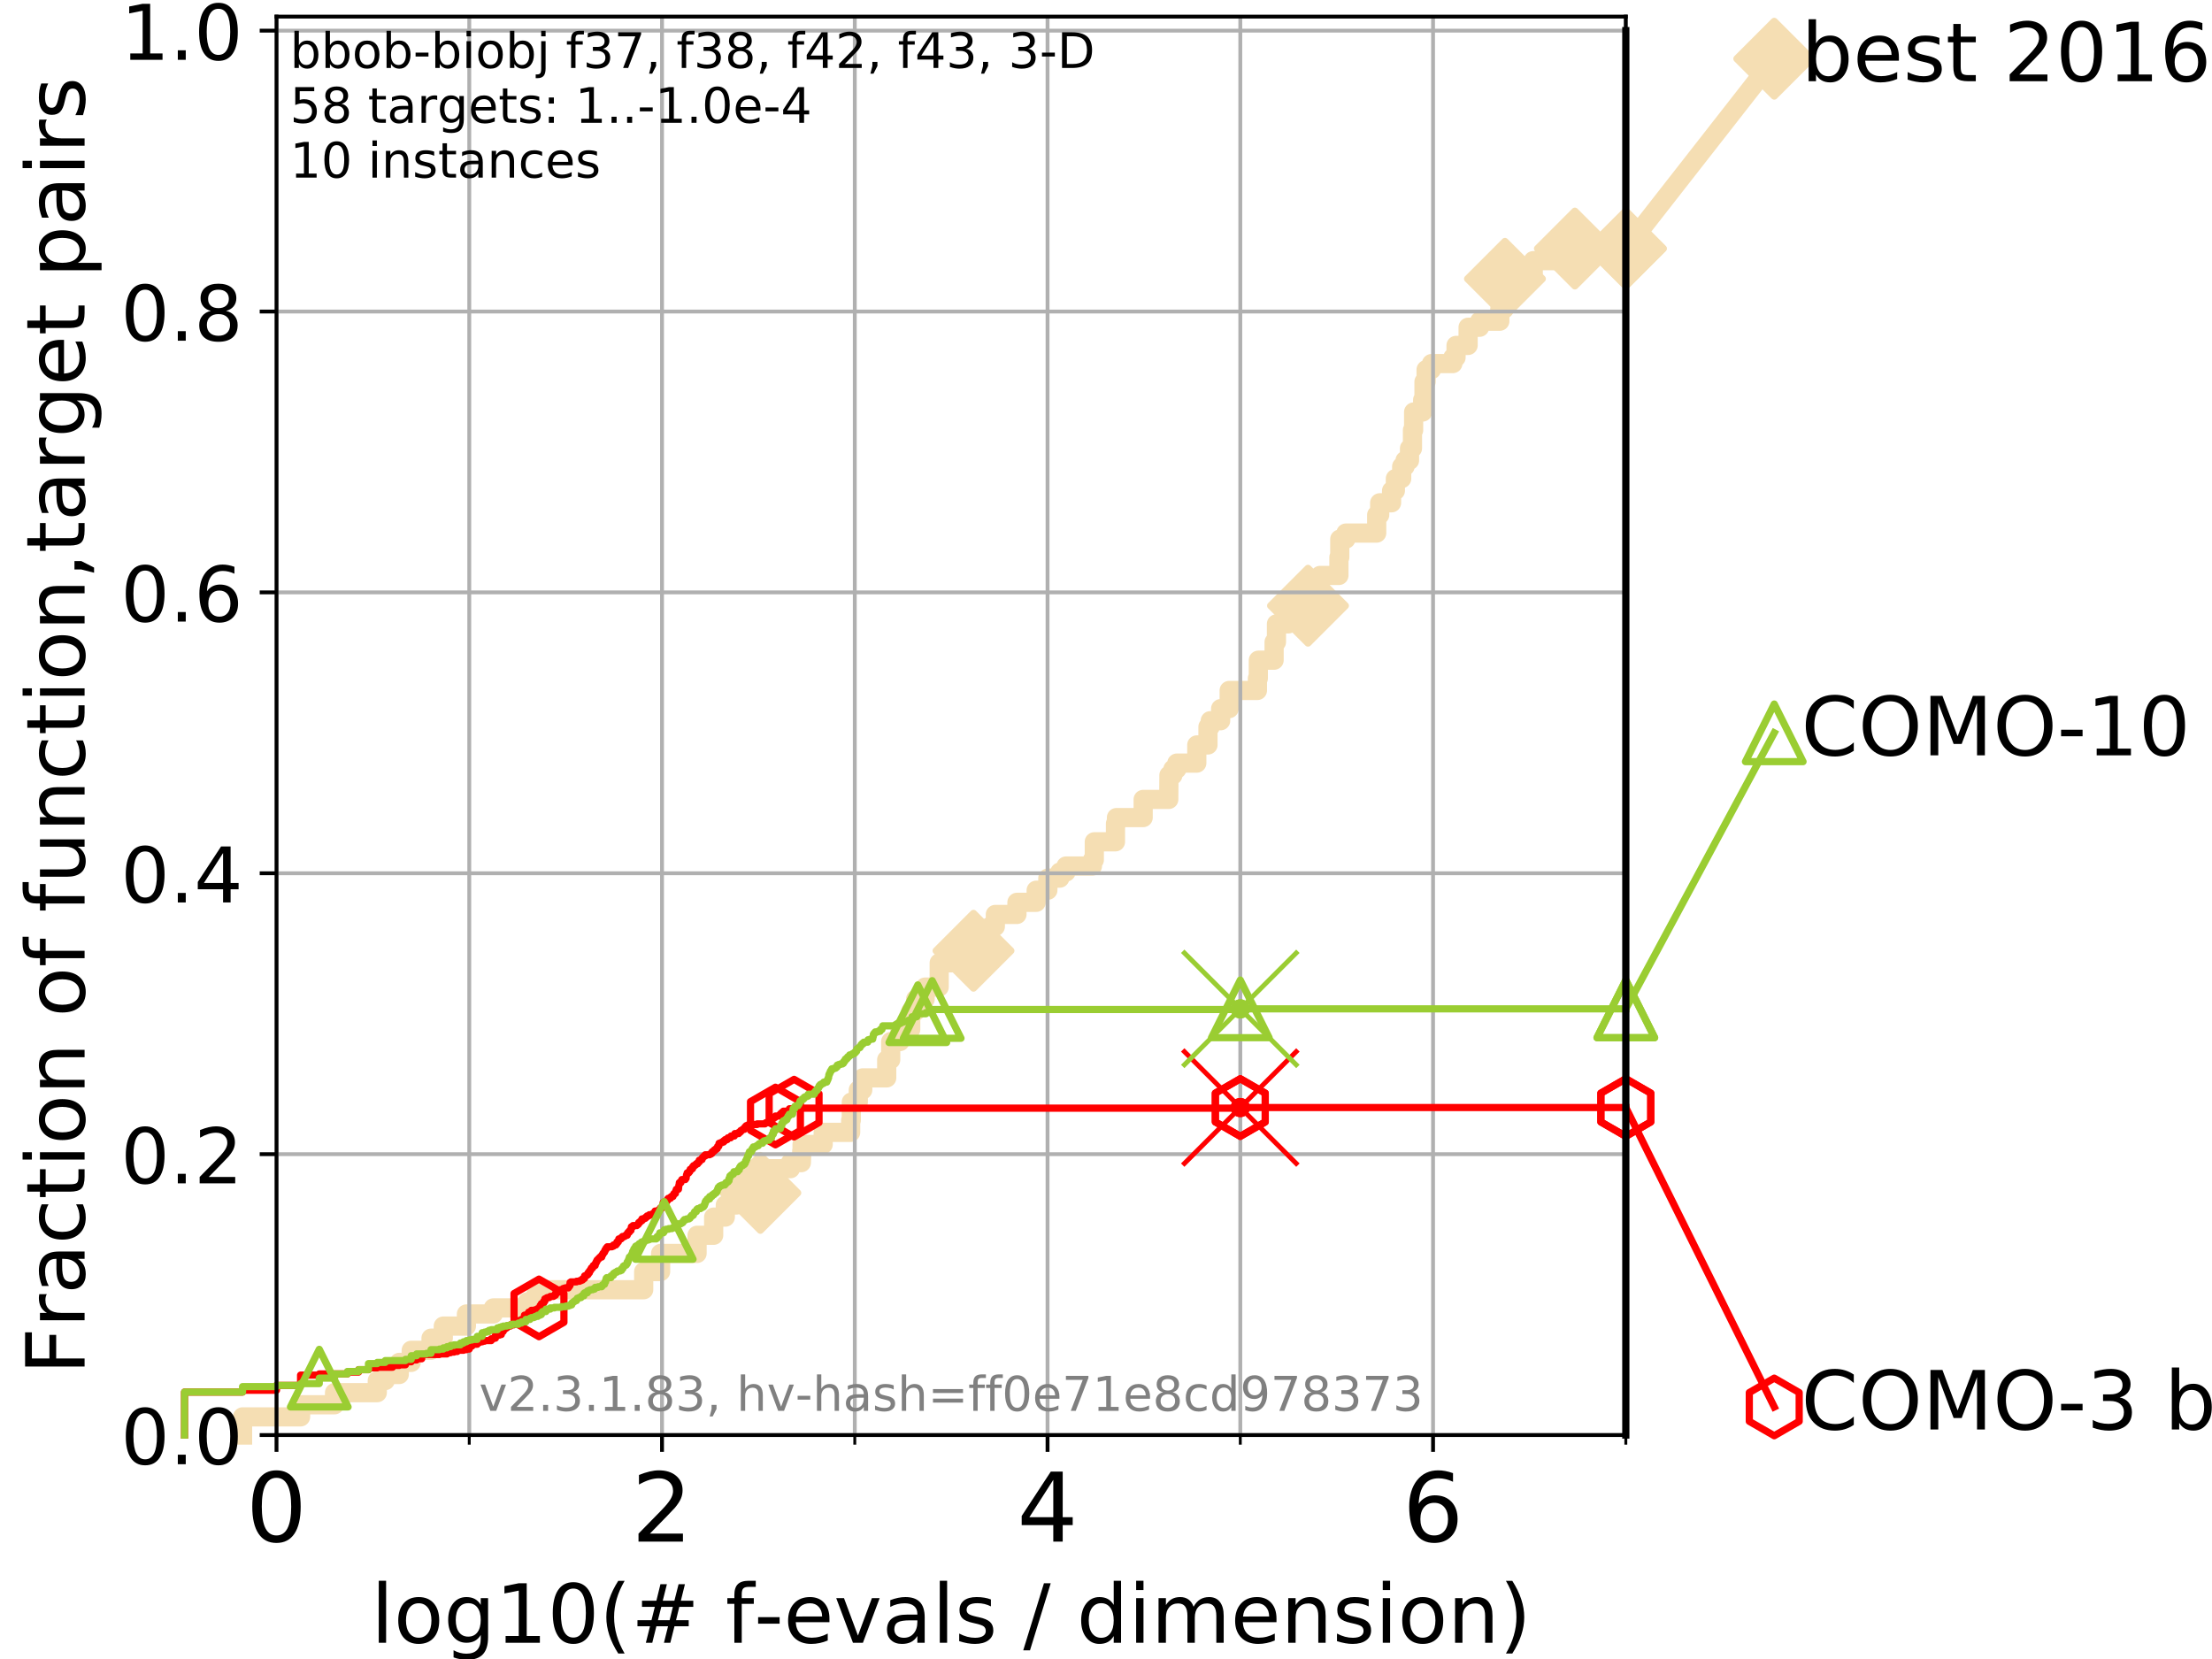 <?xml version="1.0" encoding="utf-8" standalone="no"?>
<!DOCTYPE svg PUBLIC "-//W3C//DTD SVG 1.1//EN"
  "http://www.w3.org/Graphics/SVG/1.1/DTD/svg11.dtd">
<!-- Created with matplotlib (https://matplotlib.org/) -->
<svg height="345.6pt" version="1.1" viewBox="0 0 460.8 345.6" width="460.8pt" xmlns="http://www.w3.org/2000/svg" xmlns:xlink="http://www.w3.org/1999/xlink">
 <defs>
  <style type="text/css">
*{stroke-linecap:butt;stroke-linejoin:round;}
  </style>
 </defs>
 <g id="figure_1">
  <g id="patch_1">
   <path d="M 0 345.6 
L 460.8 345.6 
L 460.8 0 
L 0 0 
z
" style="fill:#ffffff;"/>
  </g>
  <g id="axes_1">
   <g id="patch_2">
    <path d="M 57.6 298.944 
L 338.688 298.944 
L 338.688 3.456 
L 57.6 3.456 
z
" style="fill:#ffffff;"/>
   </g>
   <g id="line2d_1">
    <path d="M 50.529 298.944 
L 50.529 295.161 
L 62.617 295.161 
L 62.617 292.639 
L 69.688 292.639 
L 69.688 290.117 
L 78.596 290.117 
L 78.596 287.595 
L 80.259 287.595 
L 80.259 286.334 
L 83.172 286.334 
L 83.172 283.811 
L 85.667 283.811 
L 85.667 281.289 
L 89.79 281.289 
L 89.79 278.767 
L 92.347 278.767 
L 92.347 276.245 
L 97.164 276.245 
L 97.164 273.723 
L 102.772 273.723 
L 102.772 272.462 
L 109.843 272.462 
L 109.843 271.201 
L 111.506 271.201 
L 111.506 269.94 
L 111.768 269.94 
L 111.768 268.679 
L 134.092 268.679 
L 134.092 264.896 
L 137.618 264.896 
L 137.618 261.113 
L 145.213 261.113 
L 145.213 257.33 
L 148.671 257.33 
L 148.671 253.546 
L 151.097 253.546 
L 151.097 251.024 
L 153.419 251.024 
L 153.419 248.502 
L 158.394 248.502 
L 158.394 245.98 
L 158.573 245.98 
L 158.573 243.458 
L 164.663 243.458 
L 164.663 242.197 
L 166.94 242.197 
L 167.027 239.675 
L 167.082 239.675 
L 167.082 238.414 
L 171.485 238.414 
L 171.485 235.892 
L 177.208 235.892 
L 177.208 233.37 
L 177.342 233.37 
L 177.342 229.587 
L 178.8 229.587 
L 178.8 227.064 
L 179.723 227.064 
L 179.723 224.542 
L 184.718 224.542 
L 184.718 220.759 
L 185.551 220.759 
L 185.551 216.976 
L 187.477 216.976 
L 187.477 214.454 
L 189.722 214.454 
L 189.722 210.671 
L 190.743 210.671 
L 190.743 208.149 
L 192.718 208.149 
L 192.718 205.627 
L 195.644 205.627 
L 195.655 200.583 
L 198.558 200.583 
L 198.558 198.06 
L 202.797 198.06 
L 202.797 195.538 
L 206.209 195.538 
L 206.209 193.016 
L 207.347 193.016 
L 207.347 190.494 
L 211.85 190.494 
L 211.85 187.972 
L 215.854 187.972 
L 215.854 185.45 
L 218.286 185.45 
L 218.286 182.928 
L 220.783 182.928 
L 220.783 181.667 
L 222.077 181.667 
L 222.077 180.406 
L 227.576 180.406 
L 227.576 179.145 
L 227.964 179.145 
L 227.964 175.362 
L 232.373 175.362 
L 232.373 171.578 
L 232.578 171.578 
L 232.578 170.317 
L 238.142 170.317 
L 238.142 166.534 
L 243.474 166.534 
L 243.512 161.49 
L 244.337 161.49 
L 244.337 160.229 
L 245.158 160.229 
L 245.158 158.968 
L 249.313 158.968 
L 249.313 155.185 
L 251.643 155.185 
L 251.643 151.402 
L 252.114 151.402 
L 252.114 150.141 
L 254.283 150.141 
L 254.283 147.619 
L 256.061 147.619 
L 256.061 143.835 
L 261.943 143.835 
L 261.943 141.313 
L 262.13 141.313 
L 262.136 137.53 
L 265.42 137.53 
L 265.42 133.747 
L 265.91 133.747 
L 265.91 129.964 
L 268.401 129.964 
L 268.401 128.703 
L 271.009 128.703 
L 271.009 127.442 
L 271.198 127.442 
L 271.198 126.181 
L 272.479 126.181 
L 272.479 123.659 
L 274.992 123.659 
L 274.992 119.876 
L 278.92 119.876 
L 278.92 116.093 
L 279.1 116.093 
L 279.1 112.309 
L 280.374 112.309 
L 280.374 111.048 
L 286.791 111.048 
L 286.791 107.265 
L 287.415 107.265 
L 287.415 104.743 
L 289.886 104.743 
L 289.893 102.221 
L 290.683 102.221 
L 290.683 99.699 
L 291.997 99.699 
L 291.997 97.177 
L 292.693 97.177 
L 292.693 95.916 
L 293.627 95.916 
L 293.627 93.394 
L 294.242 93.394 
L 294.242 89.611 
L 294.484 89.611 
L 294.484 85.827 
L 296.367 85.827 
L 296.367 83.305 
L 296.645 83.305 
L 296.645 79.522 
L 297.083 79.522 
L 297.083 77 
L 298.203 77 
L 298.203 75.739 
L 302.653 75.739 
L 302.653 74.478 
L 303.321 74.478 
L 303.321 71.956 
L 305.833 71.956 
L 305.833 68.173 
L 308.23 68.173 
L 308.23 66.912 
L 312.439 66.912 
L 312.439 64.39 
L 313.364 64.39 
L 313.364 61.868 
L 313.51 61.868 
L 313.51 58.084 
L 319.402 58.084 
L 319.402 54.301 
L 328.077 54.301 
L 328.077 51.779 
L 338.688 51.779 
L 338.688 51.779 
" style="fill:none;stroke:#f5deb3;stroke-linecap:square;stroke-width:4;"/>
   </g>
   <g id="line2d_2">
    <defs>
     <path d="M 0 7.778 
L 7.778 0 
L 0 -7.778 
L -7.778 0 
z
" id="md46926514c" style="stroke:#f5deb3;stroke-linejoin:miter;stroke-width:1.5;"/>
    </defs>
    <g>
     <use style="fill:#f5deb3;stroke:#f5deb3;stroke-linejoin:miter;stroke-width:1.5;" x="158.394" xlink:href="#md46926514c" y="248.502"/>
     <use style="fill:#f5deb3;stroke:#f5deb3;stroke-linejoin:miter;stroke-width:1.5;" x="202.797" xlink:href="#md46926514c" y="198.06"/>
     <use style="fill:#f5deb3;stroke:#f5deb3;stroke-linejoin:miter;stroke-width:1.5;" x="272.479" xlink:href="#md46926514c" y="126.181"/>
     <use style="fill:#f5deb3;stroke:#f5deb3;stroke-linejoin:miter;stroke-width:1.5;" x="313.51" xlink:href="#md46926514c" y="58.084"/>
     <use style="fill:#f5deb3;stroke:#f5deb3;stroke-linejoin:miter;stroke-width:1.5;" x="328.077" xlink:href="#md46926514c" y="51.779"/>
     <use style="fill:#f5deb3;stroke:#f5deb3;stroke-linejoin:miter;stroke-width:1.5;" x="338.688" xlink:href="#md46926514c" y="51.779"/>
    </g>
   </g>
   <g id="line2d_3">
    <path style="fill:none;stroke:#f5deb3;stroke-linecap:square;stroke-width:4;"/>
    <g/>
   </g>
   <g id="line2d_4">
    <path d="M 338.688 51.779 
L 369.608 12.233 
" style="fill:none;stroke:#f5deb3;stroke-linecap:square;stroke-width:4;"/>
    <g>
     <use style="fill:#f5deb3;stroke:#f5deb3;stroke-linejoin:miter;stroke-width:1.5;" x="338.688" xlink:href="#md46926514c" y="51.779"/>
     <use style="fill:#f5deb3;stroke:#f5deb3;stroke-linejoin:miter;stroke-width:1.5;" x="369.608" xlink:href="#md46926514c" y="12.233"/>
    </g>
   </g>
   <g id="matplotlib.axis_1">
    <g id="xtick_1">
     <g id="line2d_5">
      <path clip-path="url(#p6fd43f173b)" d="M 57.6 298.944 
L 57.6 3.456 
" style="fill:none;stroke:#b0b0b0;stroke-linecap:square;stroke-width:0.8;"/>
     </g>
     <g id="line2d_6">
      <defs>
       <path d="M 0 0 
L 0 3.5 
" id="m6864e7164f" style="stroke:#000000;stroke-width:0.8;"/>
      </defs>
      <g>
       <use style="stroke:#000000;stroke-width:0.8;" x="57.6" xlink:href="#m6864e7164f" y="298.944"/>
      </g>
     </g>
     <g id="text_1">
      <!-- 0 -->
      <defs>
       <path d="M 31.781 66.406 
Q 24.172 66.406 20.328 58.906 
Q 16.5 51.422 16.5 36.375 
Q 16.5 21.391 20.328 13.891 
Q 24.172 6.391 31.781 6.391 
Q 39.453 6.391 43.281 13.891 
Q 47.125 21.391 47.125 36.375 
Q 47.125 51.422 43.281 58.906 
Q 39.453 66.406 31.781 66.406 
z
M 31.781 74.219 
Q 44.047 74.219 50.516 64.516 
Q 56.984 54.828 56.984 36.375 
Q 56.984 17.969 50.516 8.266 
Q 44.047 -1.422 31.781 -1.422 
Q 19.531 -1.422 13.062 8.266 
Q 6.594 17.969 6.594 36.375 
Q 6.594 54.828 13.062 64.516 
Q 19.531 74.219 31.781 74.219 
z
" id="DejaVuSans-48"/>
      </defs>
      <g transform="translate(51.237 321.141)scale(0.2 -0.2)">
       <use xlink:href="#DejaVuSans-48"/>
      </g>
     </g>
    </g>
    <g id="xtick_2">
     <g id="line2d_7">
      <path clip-path="url(#p6fd43f173b)" d="M 137.911 298.944 
L 137.911 3.456 
" style="fill:none;stroke:#b0b0b0;stroke-linecap:square;stroke-width:0.8;"/>
     </g>
     <g id="line2d_8">
      <g>
       <use style="stroke:#000000;stroke-width:0.8;" x="137.911" xlink:href="#m6864e7164f" y="298.944"/>
      </g>
     </g>
     <g id="text_2">
      <!-- 2 -->
      <defs>
       <path d="M 19.188 8.297 
L 53.609 8.297 
L 53.609 0 
L 7.328 0 
L 7.328 8.297 
Q 12.938 14.109 22.625 23.891 
Q 32.328 33.688 34.812 36.531 
Q 39.547 41.844 41.422 45.531 
Q 43.312 49.219 43.312 52.781 
Q 43.312 58.594 39.234 62.25 
Q 35.156 65.922 28.609 65.922 
Q 23.969 65.922 18.812 64.312 
Q 13.672 62.703 7.812 59.422 
L 7.812 69.391 
Q 13.766 71.781 18.938 73 
Q 24.125 74.219 28.422 74.219 
Q 39.75 74.219 46.484 68.547 
Q 53.219 62.891 53.219 53.422 
Q 53.219 48.922 51.531 44.891 
Q 49.859 40.875 45.406 35.406 
Q 44.188 33.984 37.641 27.219 
Q 31.109 20.453 19.188 8.297 
z
" id="DejaVuSans-50"/>
      </defs>
      <g transform="translate(131.548 321.141)scale(0.2 -0.2)">
       <use xlink:href="#DejaVuSans-50"/>
      </g>
     </g>
    </g>
    <g id="xtick_3">
     <g id="line2d_9">
      <path clip-path="url(#p6fd43f173b)" d="M 218.222 298.944 
L 218.222 3.456 
" style="fill:none;stroke:#b0b0b0;stroke-linecap:square;stroke-width:0.8;"/>
     </g>
     <g id="line2d_10">
      <g>
       <use style="stroke:#000000;stroke-width:0.8;" x="218.222" xlink:href="#m6864e7164f" y="298.944"/>
      </g>
     </g>
     <g id="text_3">
      <!-- 4 -->
      <defs>
       <path d="M 37.797 64.312 
L 12.891 25.391 
L 37.797 25.391 
z
M 35.203 72.906 
L 47.609 72.906 
L 47.609 25.391 
L 58.016 25.391 
L 58.016 17.188 
L 47.609 17.188 
L 47.609 0 
L 37.797 0 
L 37.797 17.188 
L 4.891 17.188 
L 4.891 26.703 
z
" id="DejaVuSans-52"/>
      </defs>
      <g transform="translate(211.859 321.141)scale(0.2 -0.2)">
       <use xlink:href="#DejaVuSans-52"/>
      </g>
     </g>
    </g>
    <g id="xtick_4">
     <g id="line2d_11">
      <path clip-path="url(#p6fd43f173b)" d="M 298.533 298.944 
L 298.533 3.456 
" style="fill:none;stroke:#b0b0b0;stroke-linecap:square;stroke-width:0.8;"/>
     </g>
     <g id="line2d_12">
      <g>
       <use style="stroke:#000000;stroke-width:0.8;" x="298.533" xlink:href="#m6864e7164f" y="298.944"/>
      </g>
     </g>
     <g id="text_4">
      <!-- 6 -->
      <defs>
       <path d="M 33.016 40.375 
Q 26.375 40.375 22.484 35.828 
Q 18.609 31.297 18.609 23.391 
Q 18.609 15.531 22.484 10.953 
Q 26.375 6.391 33.016 6.391 
Q 39.656 6.391 43.531 10.953 
Q 47.406 15.531 47.406 23.391 
Q 47.406 31.297 43.531 35.828 
Q 39.656 40.375 33.016 40.375 
z
M 52.594 71.297 
L 52.594 62.312 
Q 48.875 64.062 45.094 64.984 
Q 41.312 65.922 37.594 65.922 
Q 27.828 65.922 22.672 59.328 
Q 17.531 52.734 16.797 39.406 
Q 19.672 43.656 24.016 45.922 
Q 28.375 48.188 33.594 48.188 
Q 44.578 48.188 50.953 41.516 
Q 57.328 34.859 57.328 23.391 
Q 57.328 12.156 50.688 5.359 
Q 44.047 -1.422 33.016 -1.422 
Q 20.359 -1.422 13.672 8.266 
Q 6.984 17.969 6.984 36.375 
Q 6.984 53.656 15.188 63.938 
Q 23.391 74.219 37.203 74.219 
Q 40.922 74.219 44.703 73.484 
Q 48.484 72.75 52.594 71.297 
z
" id="DejaVuSans-54"/>
      </defs>
      <g transform="translate(292.17 321.141)scale(0.2 -0.2)">
       <use xlink:href="#DejaVuSans-54"/>
      </g>
     </g>
    </g>
    <g id="xtick_5">
     <g id="line2d_13">
      <path clip-path="url(#p6fd43f173b)" d="M 97.755 298.944 
L 97.755 3.456 
" style="fill:none;stroke:#b0b0b0;stroke-linecap:square;stroke-width:0.8;"/>
     </g>
     <g id="line2d_14">
      <defs>
       <path d="M 0 0 
L 0 2 
" id="m74d01c209c" style="stroke:#000000;stroke-width:0.6;"/>
      </defs>
      <g>
       <use style="stroke:#000000;stroke-width:0.6;" x="97.755" xlink:href="#m74d01c209c" y="298.944"/>
      </g>
     </g>
    </g>
    <g id="xtick_6">
     <g id="line2d_15">
      <path clip-path="url(#p6fd43f173b)" d="M 178.066 298.944 
L 178.066 3.456 
" style="fill:none;stroke:#b0b0b0;stroke-linecap:square;stroke-width:0.8;"/>
     </g>
     <g id="line2d_16">
      <g>
       <use style="stroke:#000000;stroke-width:0.6;" x="178.066" xlink:href="#m74d01c209c" y="298.944"/>
      </g>
     </g>
    </g>
    <g id="xtick_7">
     <g id="line2d_17">
      <path clip-path="url(#p6fd43f173b)" d="M 258.377 298.944 
L 258.377 3.456 
" style="fill:none;stroke:#b0b0b0;stroke-linecap:square;stroke-width:0.8;"/>
     </g>
     <g id="line2d_18">
      <g>
       <use style="stroke:#000000;stroke-width:0.6;" x="258.377" xlink:href="#m74d01c209c" y="298.944"/>
      </g>
     </g>
    </g>
    <g id="xtick_8">
     <g id="line2d_19">
      <path clip-path="url(#p6fd43f173b)" d="M 338.688 298.944 
L 338.688 3.456 
" style="fill:none;stroke:#b0b0b0;stroke-linecap:square;stroke-width:0.8;"/>
     </g>
     <g id="line2d_20">
      <g>
       <use style="stroke:#000000;stroke-width:0.6;" x="338.688" xlink:href="#m74d01c209c" y="298.944"/>
      </g>
     </g>
    </g>
    <g id="text_5">
     <!-- log10(# f-evals / dimension) -->
     <defs>
      <path d="M 9.422 75.984 
L 18.406 75.984 
L 18.406 0 
L 9.422 0 
z
" id="DejaVuSans-108"/>
      <path d="M 30.609 48.391 
Q 23.391 48.391 19.188 42.75 
Q 14.984 37.109 14.984 27.297 
Q 14.984 17.484 19.156 11.844 
Q 23.344 6.203 30.609 6.203 
Q 37.797 6.203 41.984 11.859 
Q 46.188 17.531 46.188 27.297 
Q 46.188 37.016 41.984 42.703 
Q 37.797 48.391 30.609 48.391 
z
M 30.609 56 
Q 42.328 56 49.016 48.375 
Q 55.719 40.766 55.719 27.297 
Q 55.719 13.875 49.016 6.219 
Q 42.328 -1.422 30.609 -1.422 
Q 18.844 -1.422 12.172 6.219 
Q 5.516 13.875 5.516 27.297 
Q 5.516 40.766 12.172 48.375 
Q 18.844 56 30.609 56 
z
" id="DejaVuSans-111"/>
      <path d="M 45.406 27.984 
Q 45.406 37.75 41.375 43.109 
Q 37.359 48.484 30.078 48.484 
Q 22.859 48.484 18.828 43.109 
Q 14.797 37.75 14.797 27.984 
Q 14.797 18.266 18.828 12.891 
Q 22.859 7.516 30.078 7.516 
Q 37.359 7.516 41.375 12.891 
Q 45.406 18.266 45.406 27.984 
z
M 54.391 6.781 
Q 54.391 -7.172 48.188 -13.984 
Q 42 -20.797 29.203 -20.797 
Q 24.469 -20.797 20.266 -20.094 
Q 16.062 -19.391 12.109 -17.922 
L 12.109 -9.188 
Q 16.062 -11.328 19.922 -12.344 
Q 23.781 -13.375 27.781 -13.375 
Q 36.625 -13.375 41.016 -8.766 
Q 45.406 -4.156 45.406 5.172 
L 45.406 9.625 
Q 42.625 4.781 38.281 2.391 
Q 33.938 0 27.875 0 
Q 17.828 0 11.672 7.656 
Q 5.516 15.328 5.516 27.984 
Q 5.516 40.672 11.672 48.328 
Q 17.828 56 27.875 56 
Q 33.938 56 38.281 53.609 
Q 42.625 51.219 45.406 46.391 
L 45.406 54.688 
L 54.391 54.688 
z
" id="DejaVuSans-103"/>
      <path d="M 12.406 8.297 
L 28.516 8.297 
L 28.516 63.922 
L 10.984 60.406 
L 10.984 69.391 
L 28.422 72.906 
L 38.281 72.906 
L 38.281 8.297 
L 54.391 8.297 
L 54.391 0 
L 12.406 0 
z
" id="DejaVuSans-49"/>
      <path d="M 31 75.875 
Q 24.469 64.656 21.281 53.656 
Q 18.109 42.672 18.109 31.391 
Q 18.109 20.125 21.312 9.062 
Q 24.516 -2 31 -13.188 
L 23.188 -13.188 
Q 15.875 -1.703 12.234 9.375 
Q 8.594 20.453 8.594 31.391 
Q 8.594 42.281 12.203 53.312 
Q 15.828 64.359 23.188 75.875 
z
" id="DejaVuSans-40"/>
      <path d="M 51.125 44 
L 36.922 44 
L 32.812 27.688 
L 47.125 27.688 
z
M 43.797 71.781 
L 38.719 51.516 
L 52.984 51.516 
L 58.109 71.781 
L 65.922 71.781 
L 60.891 51.516 
L 76.125 51.516 
L 76.125 44 
L 58.984 44 
L 54.984 27.688 
L 70.516 27.688 
L 70.516 20.219 
L 53.078 20.219 
L 48 0 
L 40.188 0 
L 45.219 20.219 
L 30.906 20.219 
L 25.875 0 
L 18.016 0 
L 23.094 20.219 
L 7.719 20.219 
L 7.719 27.688 
L 24.906 27.688 
L 29 44 
L 13.281 44 
L 13.281 51.516 
L 30.906 51.516 
L 35.891 71.781 
z
" id="DejaVuSans-35"/>
      <path id="DejaVuSans-32"/>
      <path d="M 37.109 75.984 
L 37.109 68.5 
L 28.516 68.5 
Q 23.688 68.5 21.797 66.547 
Q 19.922 64.594 19.922 59.516 
L 19.922 54.688 
L 34.719 54.688 
L 34.719 47.703 
L 19.922 47.703 
L 19.922 0 
L 10.891 0 
L 10.891 47.703 
L 2.297 47.703 
L 2.297 54.688 
L 10.891 54.688 
L 10.891 58.5 
Q 10.891 67.625 15.141 71.797 
Q 19.391 75.984 28.609 75.984 
z
" id="DejaVuSans-102"/>
      <path d="M 4.891 31.391 
L 31.203 31.391 
L 31.203 23.391 
L 4.891 23.391 
z
" id="DejaVuSans-45"/>
      <path d="M 56.203 29.594 
L 56.203 25.203 
L 14.891 25.203 
Q 15.484 15.922 20.484 11.062 
Q 25.484 6.203 34.422 6.203 
Q 39.594 6.203 44.453 7.469 
Q 49.312 8.734 54.109 11.281 
L 54.109 2.781 
Q 49.266 0.734 44.188 -0.344 
Q 39.109 -1.422 33.891 -1.422 
Q 20.797 -1.422 13.156 6.188 
Q 5.516 13.812 5.516 26.812 
Q 5.516 40.234 12.766 48.109 
Q 20.016 56 32.328 56 
Q 43.359 56 49.781 48.891 
Q 56.203 41.797 56.203 29.594 
z
M 47.219 32.234 
Q 47.125 39.594 43.094 43.984 
Q 39.062 48.391 32.422 48.391 
Q 24.906 48.391 20.391 44.141 
Q 15.875 39.891 15.188 32.172 
z
" id="DejaVuSans-101"/>
      <path d="M 2.984 54.688 
L 12.5 54.688 
L 29.594 8.797 
L 46.688 54.688 
L 56.203 54.688 
L 35.688 0 
L 23.484 0 
z
" id="DejaVuSans-118"/>
      <path d="M 34.281 27.484 
Q 23.391 27.484 19.188 25 
Q 14.984 22.516 14.984 16.5 
Q 14.984 11.719 18.141 8.906 
Q 21.297 6.109 26.703 6.109 
Q 34.188 6.109 38.703 11.406 
Q 43.219 16.703 43.219 25.484 
L 43.219 27.484 
z
M 52.203 31.203 
L 52.203 0 
L 43.219 0 
L 43.219 8.297 
Q 40.141 3.328 35.547 0.953 
Q 30.953 -1.422 24.312 -1.422 
Q 15.922 -1.422 10.953 3.297 
Q 6 8.016 6 15.922 
Q 6 25.141 12.172 29.828 
Q 18.359 34.516 30.609 34.516 
L 43.219 34.516 
L 43.219 35.406 
Q 43.219 41.609 39.141 45 
Q 35.062 48.391 27.688 48.391 
Q 23 48.391 18.547 47.266 
Q 14.109 46.141 10.016 43.891 
L 10.016 52.203 
Q 14.938 54.109 19.578 55.047 
Q 24.219 56 28.609 56 
Q 40.484 56 46.344 49.844 
Q 52.203 43.703 52.203 31.203 
z
" id="DejaVuSans-97"/>
      <path d="M 44.281 53.078 
L 44.281 44.578 
Q 40.484 46.531 36.375 47.5 
Q 32.281 48.484 27.875 48.484 
Q 21.188 48.484 17.844 46.438 
Q 14.5 44.391 14.5 40.281 
Q 14.5 37.156 16.891 35.375 
Q 19.281 33.594 26.516 31.984 
L 29.594 31.297 
Q 39.156 29.25 43.188 25.516 
Q 47.219 21.781 47.219 15.094 
Q 47.219 7.469 41.188 3.016 
Q 35.156 -1.422 24.609 -1.422 
Q 20.219 -1.422 15.453 -0.562 
Q 10.688 0.297 5.422 2 
L 5.422 11.281 
Q 10.406 8.688 15.234 7.391 
Q 20.062 6.109 24.812 6.109 
Q 31.156 6.109 34.562 8.281 
Q 37.984 10.453 37.984 14.406 
Q 37.984 18.062 35.516 20.016 
Q 33.062 21.969 24.703 23.781 
L 21.578 24.516 
Q 13.234 26.266 9.516 29.906 
Q 5.812 33.547 5.812 39.891 
Q 5.812 47.609 11.281 51.797 
Q 16.75 56 26.812 56 
Q 31.781 56 36.172 55.266 
Q 40.578 54.547 44.281 53.078 
z
" id="DejaVuSans-115"/>
      <path d="M 25.391 72.906 
L 33.688 72.906 
L 8.297 -9.281 
L 0 -9.281 
z
" id="DejaVuSans-47"/>
      <path d="M 45.406 46.391 
L 45.406 75.984 
L 54.391 75.984 
L 54.391 0 
L 45.406 0 
L 45.406 8.203 
Q 42.578 3.328 38.25 0.953 
Q 33.938 -1.422 27.875 -1.422 
Q 17.969 -1.422 11.734 6.484 
Q 5.516 14.406 5.516 27.297 
Q 5.516 40.188 11.734 48.094 
Q 17.969 56 27.875 56 
Q 33.938 56 38.25 53.625 
Q 42.578 51.266 45.406 46.391 
z
M 14.797 27.297 
Q 14.797 17.391 18.875 11.75 
Q 22.953 6.109 30.078 6.109 
Q 37.203 6.109 41.297 11.75 
Q 45.406 17.391 45.406 27.297 
Q 45.406 37.203 41.297 42.844 
Q 37.203 48.484 30.078 48.484 
Q 22.953 48.484 18.875 42.844 
Q 14.797 37.203 14.797 27.297 
z
" id="DejaVuSans-100"/>
      <path d="M 9.422 54.688 
L 18.406 54.688 
L 18.406 0 
L 9.422 0 
z
M 9.422 75.984 
L 18.406 75.984 
L 18.406 64.594 
L 9.422 64.594 
z
" id="DejaVuSans-105"/>
      <path d="M 52 44.188 
Q 55.375 50.25 60.062 53.125 
Q 64.75 56 71.094 56 
Q 79.641 56 84.281 50.016 
Q 88.922 44.047 88.922 33.016 
L 88.922 0 
L 79.891 0 
L 79.891 32.719 
Q 79.891 40.578 77.094 44.375 
Q 74.312 48.188 68.609 48.188 
Q 61.625 48.188 57.562 43.547 
Q 53.516 38.922 53.516 30.906 
L 53.516 0 
L 44.484 0 
L 44.484 32.719 
Q 44.484 40.625 41.703 44.406 
Q 38.922 48.188 33.109 48.188 
Q 26.219 48.188 22.156 43.531 
Q 18.109 38.875 18.109 30.906 
L 18.109 0 
L 9.078 0 
L 9.078 54.688 
L 18.109 54.688 
L 18.109 46.188 
Q 21.188 51.219 25.484 53.609 
Q 29.781 56 35.688 56 
Q 41.656 56 45.828 52.969 
Q 50 49.953 52 44.188 
z
" id="DejaVuSans-109"/>
      <path d="M 54.891 33.016 
L 54.891 0 
L 45.906 0 
L 45.906 32.719 
Q 45.906 40.484 42.875 44.328 
Q 39.844 48.188 33.797 48.188 
Q 26.516 48.188 22.312 43.547 
Q 18.109 38.922 18.109 30.906 
L 18.109 0 
L 9.078 0 
L 9.078 54.688 
L 18.109 54.688 
L 18.109 46.188 
Q 21.344 51.125 25.703 53.562 
Q 30.078 56 35.797 56 
Q 45.219 56 50.047 50.172 
Q 54.891 44.344 54.891 33.016 
z
" id="DejaVuSans-110"/>
      <path d="M 8.016 75.875 
L 15.828 75.875 
Q 23.141 64.359 26.781 53.312 
Q 30.422 42.281 30.422 31.391 
Q 30.422 20.453 26.781 9.375 
Q 23.141 -1.703 15.828 -13.188 
L 8.016 -13.188 
Q 14.5 -2 17.703 9.062 
Q 20.906 20.125 20.906 31.391 
Q 20.906 42.672 17.703 53.656 
Q 14.5 64.656 8.016 75.875 
z
" id="DejaVuSans-41"/>
     </defs>
     <g transform="translate(77.303 342.218)scale(0.17 -0.17)">
      <use xlink:href="#DejaVuSans-108"/>
      <use x="27.783" xlink:href="#DejaVuSans-111"/>
      <use x="88.965" xlink:href="#DejaVuSans-103"/>
      <use x="152.441" xlink:href="#DejaVuSans-49"/>
      <use x="216.064" xlink:href="#DejaVuSans-48"/>
      <use x="279.688" xlink:href="#DejaVuSans-40"/>
      <use x="318.701" xlink:href="#DejaVuSans-35"/>
      <use x="402.49" xlink:href="#DejaVuSans-32"/>
      <use x="434.277" xlink:href="#DejaVuSans-102"/>
      <use x="469.404" xlink:href="#DejaVuSans-45"/>
      <use x="505.488" xlink:href="#DejaVuSans-101"/>
      <use x="567.012" xlink:href="#DejaVuSans-118"/>
      <use x="626.191" xlink:href="#DejaVuSans-97"/>
      <use x="687.471" xlink:href="#DejaVuSans-108"/>
      <use x="715.254" xlink:href="#DejaVuSans-115"/>
      <use x="767.354" xlink:href="#DejaVuSans-32"/>
      <use x="799.141" xlink:href="#DejaVuSans-47"/>
      <use x="832.832" xlink:href="#DejaVuSans-32"/>
      <use x="864.619" xlink:href="#DejaVuSans-100"/>
      <use x="928.096" xlink:href="#DejaVuSans-105"/>
      <use x="955.879" xlink:href="#DejaVuSans-109"/>
      <use x="1053.291" xlink:href="#DejaVuSans-101"/>
      <use x="1114.814" xlink:href="#DejaVuSans-110"/>
      <use x="1178.193" xlink:href="#DejaVuSans-115"/>
      <use x="1230.293" xlink:href="#DejaVuSans-105"/>
      <use x="1258.076" xlink:href="#DejaVuSans-111"/>
      <use x="1319.258" xlink:href="#DejaVuSans-110"/>
      <use x="1382.637" xlink:href="#DejaVuSans-41"/>
     </g>
    </g>
   </g>
   <g id="matplotlib.axis_2">
    <g id="ytick_1">
     <g id="line2d_21">
      <path clip-path="url(#p6fd43f173b)" d="M 57.6 298.944 
L 338.688 298.944 
" style="fill:none;stroke:#b0b0b0;stroke-linecap:square;stroke-width:0.8;"/>
     </g>
     <g id="line2d_22">
      <defs>
       <path d="M 0 0 
L -3.5 0 
" id="mcb22a65e13" style="stroke:#000000;stroke-width:0.8;"/>
      </defs>
      <g>
       <use style="stroke:#000000;stroke-width:0.8;" x="57.6" xlink:href="#mcb22a65e13" y="298.944"/>
      </g>
     </g>
     <g id="text_6">
      <!-- 0.0 -->
      <defs>
       <path d="M 10.688 12.406 
L 21 12.406 
L 21 0 
L 10.688 0 
z
" id="DejaVuSans-46"/>
      </defs>
      <g transform="translate(25.155 305.023)scale(0.16 -0.16)">
       <use xlink:href="#DejaVuSans-48"/>
       <use x="63.623" xlink:href="#DejaVuSans-46"/>
       <use x="95.41" xlink:href="#DejaVuSans-48"/>
      </g>
     </g>
    </g>
    <g id="ytick_2">
     <g id="line2d_23">
      <path clip-path="url(#p6fd43f173b)" d="M 57.6 240.432 
L 338.688 240.432 
" style="fill:none;stroke:#b0b0b0;stroke-linecap:square;stroke-width:0.8;"/>
     </g>
     <g id="line2d_24">
      <g>
       <use style="stroke:#000000;stroke-width:0.8;" x="57.6" xlink:href="#mcb22a65e13" y="240.432"/>
      </g>
     </g>
     <g id="text_7">
      <!-- 0.2 -->
      <g transform="translate(25.155 246.51)scale(0.16 -0.16)">
       <use xlink:href="#DejaVuSans-48"/>
       <use x="63.623" xlink:href="#DejaVuSans-46"/>
       <use x="95.41" xlink:href="#DejaVuSans-50"/>
      </g>
     </g>
    </g>
    <g id="ytick_3">
     <g id="line2d_25">
      <path clip-path="url(#p6fd43f173b)" d="M 57.6 181.919 
L 338.688 181.919 
" style="fill:none;stroke:#b0b0b0;stroke-linecap:square;stroke-width:0.8;"/>
     </g>
     <g id="line2d_26">
      <g>
       <use style="stroke:#000000;stroke-width:0.8;" x="57.6" xlink:href="#mcb22a65e13" y="181.919"/>
      </g>
     </g>
     <g id="text_8">
      <!-- 0.4 -->
      <g transform="translate(25.155 187.998)scale(0.16 -0.16)">
       <use xlink:href="#DejaVuSans-48"/>
       <use x="63.623" xlink:href="#DejaVuSans-46"/>
       <use x="95.41" xlink:href="#DejaVuSans-52"/>
      </g>
     </g>
    </g>
    <g id="ytick_4">
     <g id="line2d_27">
      <path clip-path="url(#p6fd43f173b)" d="M 57.6 123.407 
L 338.688 123.407 
" style="fill:none;stroke:#b0b0b0;stroke-linecap:square;stroke-width:0.8;"/>
     </g>
     <g id="line2d_28">
      <g>
       <use style="stroke:#000000;stroke-width:0.8;" x="57.6" xlink:href="#mcb22a65e13" y="123.407"/>
      </g>
     </g>
     <g id="text_9">
      <!-- 0.6 -->
      <g transform="translate(25.155 129.485)scale(0.16 -0.16)">
       <use xlink:href="#DejaVuSans-48"/>
       <use x="63.623" xlink:href="#DejaVuSans-46"/>
       <use x="95.41" xlink:href="#DejaVuSans-54"/>
      </g>
     </g>
    </g>
    <g id="ytick_5">
     <g id="line2d_29">
      <path clip-path="url(#p6fd43f173b)" d="M 57.6 64.894 
L 338.688 64.894 
" style="fill:none;stroke:#b0b0b0;stroke-linecap:square;stroke-width:0.8;"/>
     </g>
     <g id="line2d_30">
      <g>
       <use style="stroke:#000000;stroke-width:0.8;" x="57.6" xlink:href="#mcb22a65e13" y="64.894"/>
      </g>
     </g>
     <g id="text_10">
      <!-- 0.8 -->
      <defs>
       <path d="M 31.781 34.625 
Q 24.75 34.625 20.719 30.859 
Q 16.703 27.094 16.703 20.516 
Q 16.703 13.922 20.719 10.156 
Q 24.75 6.391 31.781 6.391 
Q 38.812 6.391 42.859 10.172 
Q 46.922 13.969 46.922 20.516 
Q 46.922 27.094 42.891 30.859 
Q 38.875 34.625 31.781 34.625 
z
M 21.922 38.812 
Q 15.578 40.375 12.031 44.719 
Q 8.5 49.078 8.5 55.328 
Q 8.5 64.062 14.719 69.141 
Q 20.953 74.219 31.781 74.219 
Q 42.672 74.219 48.875 69.141 
Q 55.078 64.062 55.078 55.328 
Q 55.078 49.078 51.531 44.719 
Q 48 40.375 41.703 38.812 
Q 48.828 37.156 52.797 32.312 
Q 56.781 27.484 56.781 20.516 
Q 56.781 9.906 50.312 4.234 
Q 43.844 -1.422 31.781 -1.422 
Q 19.734 -1.422 13.25 4.234 
Q 6.781 9.906 6.781 20.516 
Q 6.781 27.484 10.781 32.312 
Q 14.797 37.156 21.922 38.812 
z
M 18.312 54.391 
Q 18.312 48.734 21.844 45.562 
Q 25.391 42.391 31.781 42.391 
Q 38.141 42.391 41.719 45.562 
Q 45.312 48.734 45.312 54.391 
Q 45.312 60.062 41.719 63.234 
Q 38.141 66.406 31.781 66.406 
Q 25.391 66.406 21.844 63.234 
Q 18.312 60.062 18.312 54.391 
z
" id="DejaVuSans-56"/>
      </defs>
      <g transform="translate(25.155 70.973)scale(0.16 -0.16)">
       <use xlink:href="#DejaVuSans-48"/>
       <use x="63.623" xlink:href="#DejaVuSans-46"/>
       <use x="95.41" xlink:href="#DejaVuSans-56"/>
      </g>
     </g>
    </g>
    <g id="ytick_6">
     <g id="line2d_31">
      <path clip-path="url(#p6fd43f173b)" d="M 57.6 6.382 
L 338.688 6.382 
" style="fill:none;stroke:#b0b0b0;stroke-linecap:square;stroke-width:0.8;"/>
     </g>
     <g id="line2d_32">
      <g>
       <use style="stroke:#000000;stroke-width:0.8;" x="57.6" xlink:href="#mcb22a65e13" y="6.382"/>
      </g>
     </g>
     <g id="text_11">
      <!-- 1.0 -->
      <g transform="translate(25.155 12.46)scale(0.16 -0.16)">
       <use xlink:href="#DejaVuSans-49"/>
       <use x="63.623" xlink:href="#DejaVuSans-46"/>
       <use x="95.41" xlink:href="#DejaVuSans-48"/>
      </g>
     </g>
    </g>
    <g id="text_12">
     <!-- Fraction of function,target pairs -->
     <defs>
      <path d="M 9.812 72.906 
L 51.703 72.906 
L 51.703 64.594 
L 19.672 64.594 
L 19.672 43.109 
L 48.578 43.109 
L 48.578 34.812 
L 19.672 34.812 
L 19.672 0 
L 9.812 0 
z
" id="DejaVuSans-70"/>
      <path d="M 41.109 46.297 
Q 39.594 47.172 37.812 47.578 
Q 36.031 48 33.891 48 
Q 26.266 48 22.188 43.047 
Q 18.109 38.094 18.109 28.812 
L 18.109 0 
L 9.078 0 
L 9.078 54.688 
L 18.109 54.688 
L 18.109 46.188 
Q 20.953 51.172 25.484 53.578 
Q 30.031 56 36.531 56 
Q 37.453 56 38.578 55.875 
Q 39.703 55.766 41.062 55.516 
z
" id="DejaVuSans-114"/>
      <path d="M 48.781 52.594 
L 48.781 44.188 
Q 44.969 46.297 41.141 47.344 
Q 37.312 48.391 33.406 48.391 
Q 24.656 48.391 19.812 42.844 
Q 14.984 37.312 14.984 27.297 
Q 14.984 17.281 19.812 11.734 
Q 24.656 6.203 33.406 6.203 
Q 37.312 6.203 41.141 7.25 
Q 44.969 8.297 48.781 10.406 
L 48.781 2.094 
Q 45.016 0.344 40.984 -0.531 
Q 36.969 -1.422 32.422 -1.422 
Q 20.062 -1.422 12.781 6.344 
Q 5.516 14.109 5.516 27.297 
Q 5.516 40.672 12.859 48.328 
Q 20.219 56 33.016 56 
Q 37.156 56 41.109 55.141 
Q 45.062 54.297 48.781 52.594 
z
" id="DejaVuSans-99"/>
      <path d="M 18.312 70.219 
L 18.312 54.688 
L 36.812 54.688 
L 36.812 47.703 
L 18.312 47.703 
L 18.312 18.016 
Q 18.312 11.328 20.141 9.422 
Q 21.969 7.516 27.594 7.516 
L 36.812 7.516 
L 36.812 0 
L 27.594 0 
Q 17.188 0 13.234 3.875 
Q 9.281 7.766 9.281 18.016 
L 9.281 47.703 
L 2.688 47.703 
L 2.688 54.688 
L 9.281 54.688 
L 9.281 70.219 
z
" id="DejaVuSans-116"/>
      <path d="M 8.5 21.578 
L 8.5 54.688 
L 17.484 54.688 
L 17.484 21.922 
Q 17.484 14.156 20.5 10.266 
Q 23.531 6.391 29.594 6.391 
Q 36.859 6.391 41.078 11.031 
Q 45.312 15.672 45.312 23.688 
L 45.312 54.688 
L 54.297 54.688 
L 54.297 0 
L 45.312 0 
L 45.312 8.406 
Q 42.047 3.422 37.719 1 
Q 33.406 -1.422 27.688 -1.422 
Q 18.266 -1.422 13.375 4.438 
Q 8.5 10.297 8.5 21.578 
z
M 31.109 56 
z
" id="DejaVuSans-117"/>
      <path d="M 11.719 12.406 
L 22.016 12.406 
L 22.016 4 
L 14.016 -11.625 
L 7.719 -11.625 
L 11.719 4 
z
" id="DejaVuSans-44"/>
      <path d="M 18.109 8.203 
L 18.109 -20.797 
L 9.078 -20.797 
L 9.078 54.688 
L 18.109 54.688 
L 18.109 46.391 
Q 20.953 51.266 25.266 53.625 
Q 29.594 56 35.594 56 
Q 45.562 56 51.781 48.094 
Q 58.016 40.188 58.016 27.297 
Q 58.016 14.406 51.781 6.484 
Q 45.562 -1.422 35.594 -1.422 
Q 29.594 -1.422 25.266 0.953 
Q 20.953 3.328 18.109 8.203 
z
M 48.688 27.297 
Q 48.688 37.203 44.609 42.844 
Q 40.531 48.484 33.406 48.484 
Q 26.266 48.484 22.188 42.844 
Q 18.109 37.203 18.109 27.297 
Q 18.109 17.391 22.188 11.75 
Q 26.266 6.109 33.406 6.109 
Q 40.531 6.109 44.609 11.75 
Q 48.688 17.391 48.688 27.297 
z
" id="DejaVuSans-112"/>
     </defs>
     <g transform="translate(17.62 286.339)rotate(-90)scale(0.17 -0.17)">
      <use xlink:href="#DejaVuSans-70"/>
      <use x="57.41" xlink:href="#DejaVuSans-114"/>
      <use x="98.523" xlink:href="#DejaVuSans-97"/>
      <use x="159.803" xlink:href="#DejaVuSans-99"/>
      <use x="214.783" xlink:href="#DejaVuSans-116"/>
      <use x="253.992" xlink:href="#DejaVuSans-105"/>
      <use x="281.775" xlink:href="#DejaVuSans-111"/>
      <use x="342.957" xlink:href="#DejaVuSans-110"/>
      <use x="406.336" xlink:href="#DejaVuSans-32"/>
      <use x="438.123" xlink:href="#DejaVuSans-111"/>
      <use x="499.305" xlink:href="#DejaVuSans-102"/>
      <use x="534.51" xlink:href="#DejaVuSans-32"/>
      <use x="566.297" xlink:href="#DejaVuSans-102"/>
      <use x="601.502" xlink:href="#DejaVuSans-117"/>
      <use x="664.881" xlink:href="#DejaVuSans-110"/>
      <use x="728.26" xlink:href="#DejaVuSans-99"/>
      <use x="783.24" xlink:href="#DejaVuSans-116"/>
      <use x="822.449" xlink:href="#DejaVuSans-105"/>
      <use x="850.232" xlink:href="#DejaVuSans-111"/>
      <use x="911.414" xlink:href="#DejaVuSans-110"/>
      <use x="974.793" xlink:href="#DejaVuSans-44"/>
      <use x="1006.58" xlink:href="#DejaVuSans-116"/>
      <use x="1045.789" xlink:href="#DejaVuSans-97"/>
      <use x="1107.068" xlink:href="#DejaVuSans-114"/>
      <use x="1148.166" xlink:href="#DejaVuSans-103"/>
      <use x="1211.643" xlink:href="#DejaVuSans-101"/>
      <use x="1273.166" xlink:href="#DejaVuSans-116"/>
      <use x="1312.375" xlink:href="#DejaVuSans-32"/>
      <use x="1344.162" xlink:href="#DejaVuSans-112"/>
      <use x="1407.639" xlink:href="#DejaVuSans-97"/>
      <use x="1468.918" xlink:href="#DejaVuSans-105"/>
      <use x="1496.701" xlink:href="#DejaVuSans-114"/>
      <use x="1537.814" xlink:href="#DejaVuSans-115"/>
     </g>
    </g>
   </g>
   <g id="line2d_33">
    <defs>
     <path d="M 0 1.5 
C 0.398 1.5 0.779 1.342 1.061 1.061 
C 1.342 0.779 1.5 0.398 1.5 0 
C 1.5 -0.398 1.342 -0.779 1.061 -1.061 
C 0.779 -1.342 0.398 -1.5 0 -1.5 
C -0.398 -1.5 -0.779 -1.342 -1.061 -1.061 
C -1.342 -0.779 -1.5 -0.398 -1.5 0 
C -1.5 0.398 -1.342 0.779 -1.061 1.061 
C -0.779 1.342 -0.398 1.5 0 1.5 
z
" id="m06f4408131" style="stroke:#f5deb3;"/>
    </defs>
    <g>
     <use style="fill:#f5deb3;stroke:#f5deb3;" x="328.077" xlink:href="#m06f4408131" y="51.779"/>
     <use style="fill:#f5deb3;stroke:#f5deb3;" x="328.077" xlink:href="#m06f4408131" y="51.779"/>
    </g>
   </g>
   <g id="line2d_34">
    <defs>
     <path d="M 0 1.5 
C 0.398 1.5 0.779 1.342 1.061 1.061 
C 1.342 0.779 1.5 0.398 1.5 0 
C 1.5 -0.398 1.342 -0.779 1.061 -1.061 
C 0.779 -1.342 0.398 -1.5 0 -1.5 
C -0.398 -1.5 -0.779 -1.342 -1.061 -1.061 
C -1.342 -0.779 -1.5 -0.398 -1.5 0 
C -1.5 0.398 -1.342 0.779 -1.061 1.061 
C -0.779 1.342 -0.398 1.5 0 1.5 
z
" id="m36098ecef4" style="stroke:#ff0000;"/>
    </defs>
    <g>
     <use style="fill:#ff0000;stroke:#ff0000;" x="258.376" xlink:href="#m36098ecef4" y="230.721"/>
     <use style="fill:#ff0000;stroke:#ff0000;" x="258.376" xlink:href="#m36098ecef4" y="230.721"/>
    </g>
   </g>
   <g id="line2d_35">
    <path d="M 38.441 298.944 
L 38.441 289.991 
L 50.529 289.991 
L 50.529 289.612 
L 57.6 289.612 
L 57.6 288.603 
L 62.617 288.603 
L 62.617 286.46 
L 66.508 286.46 
L 66.508 286.207 
L 72.376 286.207 
L 72.376 285.829 
L 74.705 285.829 
L 74.705 285.325 
L 76.759 285.325 
L 76.759 284.946 
L 78.596 284.946 
L 78.596 284.82 
L 81.776 284.82 
L 81.776 284.442 
L 83.172 284.442 
L 83.172 284.316 
L 84.464 284.316 
L 84.464 283.685 
L 85.667 283.685 
L 85.667 283.307 
L 86.793 283.307 
L 86.793 283.055 
L 87.85 283.055 
L 87.85 282.172 
L 91.535 282.172 
L 91.535 282.046 
L 93.122 282.046 
L 93.122 281.794 
L 93.864 281.794 
L 93.864 281.668 
L 94.576 281.668 
L 94.576 281.542 
L 95.26 281.542 
L 95.26 281.289 
L 96.552 281.289 
L 96.552 281.163 
L 97.164 281.163 
L 97.164 281.037 
L 97.755 281.037 
L 97.755 280.407 
L 98.327 280.407 
L 98.327 280.028 
L 99.418 280.028 
L 99.418 279.65 
L 99.938 279.65 
L 99.938 279.524 
L 100.444 279.524 
L 100.444 279.398 
L 100.935 279.398 
L 100.935 279.272 
L 102.331 279.272 
L 102.331 278.893 
L 102.772 278.893 
L 102.772 278.767 
L 103.203 278.767 
L 103.203 278.137 
L 104.034 278.137 
L 104.034 278.011 
L 104.435 278.011 
L 104.435 277.38 
L 104.826 277.38 
L 104.826 276.876 
L 105.21 276.876 
L 105.21 276.624 
L 105.585 276.624 
L 105.585 276.245 
L 106.312 276.245 
L 106.312 275.993 
L 107.009 275.993 
L 107.009 275.615 
L 107.348 275.615 
L 107.348 275.236 
L 108.006 275.236 
L 108.006 275.11 
L 108.64 275.11 
L 108.64 274.858 
L 108.949 274.858 
L 108.949 274.732 
L 109.252 274.732 
L 109.252 273.975 
L 109.843 273.975 
L 109.843 273.723 
L 110.132 273.723 
L 110.132 273.345 
L 110.415 273.345 
L 110.415 273.219 
L 110.694 273.219 
L 110.694 272.966 
L 111.506 272.966 
L 111.506 272.84 
L 112.026 272.84 
L 112.026 272.588 
L 112.281 272.588 
L 112.281 272.462 
L 112.532 272.462 
L 112.532 271.958 
L 112.779 271.958 
L 112.779 271.579 
L 113.023 271.579 
L 113.023 271.453 
L 113.264 271.453 
L 113.264 271.075 
L 113.501 271.075 
L 113.501 270.57 
L 113.735 270.57 
L 113.735 270.444 
L 113.966 270.444 
L 113.966 270.318 
L 114.419 270.318 
L 114.419 270.192 
L 114.641 270.192 
L 114.641 270.066 
L 115.291 270.066 
L 115.291 269.94 
L 115.502 269.94 
L 115.502 269.814 
L 115.711 269.814 
L 115.711 269.436 
L 115.918 269.436 
L 115.918 269.309 
L 116.122 269.309 
L 116.122 269.183 
L 116.323 269.183 
L 116.323 269.057 
L 116.523 269.057 
L 116.523 268.931 
L 116.72 268.931 
L 116.72 268.679 
L 117.298 268.679 
L 117.298 268.427 
L 117.673 268.427 
L 117.673 268.301 
L 118.4 268.301 
L 118.4 268.048 
L 118.577 268.048 
L 118.577 267.796 
L 118.752 267.796 
L 118.752 267.166 
L 118.925 267.166 
L 118.925 267.04 
L 120.094 267.04 
L 120.094 266.913 
L 120.728 266.913 
L 120.728 266.787 
L 121.037 266.787 
L 121.037 266.661 
L 121.34 266.661 
L 121.34 266.409 
L 121.638 266.409 
L 121.638 266.283 
L 121.785 266.283 
L 121.785 265.779 
L 122.076 265.779 
L 122.076 265.652 
L 122.362 265.652 
L 122.362 265.526 
L 122.503 265.526 
L 122.503 265.148 
L 122.782 265.148 
L 122.782 264.77 
L 122.92 264.77 
L 122.92 264.644 
L 123.057 264.644 
L 123.057 264.391 
L 123.193 264.391 
L 123.193 264.139 
L 123.461 264.139 
L 123.461 263.887 
L 123.594 263.887 
L 123.594 263.635 
L 123.985 263.635 
L 123.985 263.256 
L 124.114 263.256 
L 124.114 263.004 
L 124.242 263.004 
L 124.242 262.752 
L 124.369 262.752 
L 124.369 262.5 
L 124.495 262.5 
L 124.495 262.374 
L 124.62 262.374 
L 124.62 262.248 
L 124.744 262.248 
L 124.744 262.121 
L 124.867 262.121 
L 124.867 261.995 
L 124.989 261.995 
L 124.989 261.869 
L 125.352 261.869 
L 125.352 261.491 
L 125.471 261.491 
L 125.471 261.365 
L 125.589 261.365 
L 125.589 261.113 
L 125.706 261.113 
L 125.706 260.987 
L 125.823 260.987 
L 125.823 260.86 
L 125.939 260.86 
L 125.939 260.608 
L 126.054 260.608 
L 126.054 260.356 
L 126.168 260.356 
L 126.168 260.23 
L 126.282 260.23 
L 126.282 259.978 
L 126.507 259.978 
L 126.507 259.726 
L 127.485 259.726 
L 127.485 259.599 
L 127.799 259.599 
L 127.799 259.347 
L 128.311 259.347 
L 128.311 259.095 
L 128.511 259.095 
L 128.511 258.717 
L 128.808 258.717 
L 128.905 258.086 
L 129.386 258.086 
L 129.386 257.834 
L 129.668 257.834 
L 129.668 257.582 
L 130.128 257.582 
L 130.128 257.456 
L 130.309 257.456 
L 130.309 257.33 
L 130.665 257.33 
L 130.665 256.951 
L 130.84 256.951 
L 130.84 256.699 
L 131.099 256.699 
L 131.185 256.321 
L 131.44 256.321 
L 131.524 255.564 
L 131.856 255.564 
L 131.856 255.312 
L 132.66 255.312 
L 132.66 255.186 
L 132.816 255.186 
L 132.816 255.06 
L 132.971 255.06 
L 133.048 254.681 
L 133.277 254.681 
L 133.353 254.429 
L 133.503 254.429 
L 133.503 254.303 
L 133.726 254.303 
L 133.726 253.925 
L 134.164 253.925 
L 134.164 253.799 
L 134.45 253.799 
L 134.521 253.546 
L 134.731 253.546 
L 134.801 253.294 
L 135.145 253.294 
L 135.145 253.168 
L 135.281 253.168 
L 135.281 253.042 
L 135.944 253.042 
L 136.009 252.79 
L 136.266 252.79 
L 136.266 252.664 
L 136.393 252.664 
L 136.457 252.285 
L 137.199 252.285 
L 137.199 252.033 
L 137.439 252.033 
L 137.499 251.781 
L 137.559 251.781 
L 137.559 251.655 
L 137.911 251.655 
L 137.911 251.403 
L 138.027 251.403 
L 138.084 250.898 
L 138.142 250.898 
L 138.142 250.52 
L 138.313 250.52 
L 138.313 250.394 
L 138.817 250.394 
L 138.927 250.142 
L 139.036 250.142 
L 139.091 249.763 
L 139.199 249.763 
L 139.199 249.637 
L 139.678 249.637 
L 139.678 249.385 
L 139.835 249.385 
L 139.835 249.259 
L 140.196 249.259 
L 140.247 248.881 
L 140.399 248.881 
L 140.399 248.628 
L 140.699 248.628 
L 140.797 247.998 
L 140.896 247.998 
L 140.896 247.746 
L 141.331 247.746 
L 141.426 246.863 
L 141.474 246.863 
L 141.521 246.358 
L 141.849 246.358 
L 141.895 245.98 
L 142.033 245.98 
L 142.033 245.728 
L 142.753 245.728 
L 142.753 245.476 
L 142.928 245.476 
L 143.015 244.719 
L 143.101 244.719 
L 143.144 244.341 
L 143.486 244.341 
L 143.486 244.089 
L 143.695 244.089 
L 143.779 243.584 
L 144.108 243.584 
L 144.108 243.458 
L 144.27 243.458 
L 144.27 243.08 
L 144.471 243.08 
L 144.471 242.828 
L 144.748 242.828 
L 144.748 242.701 
L 144.904 242.701 
L 144.904 242.575 
L 145.021 242.575 
L 145.021 242.449 
L 145.327 242.449 
L 145.327 242.197 
L 145.516 242.197 
L 145.516 242.071 
L 145.666 242.071 
L 145.666 241.693 
L 145.961 241.693 
L 145.961 241.566 
L 146.252 241.566 
L 146.288 241.188 
L 146.396 241.188 
L 146.396 241.062 
L 146.538 241.062 
L 146.644 240.81 
L 146.924 240.81 
L 146.924 240.558 
L 147.803 240.558 
L 147.803 240.432 
L 148.097 240.432 
L 148.097 240.305 
L 148.29 240.305 
L 148.354 239.927 
L 148.639 239.927 
L 148.639 239.801 
L 148.796 239.801 
L 148.796 239.549 
L 149.074 239.549 
L 149.135 239.297 
L 149.408 239.297 
L 149.498 238.792 
L 149.735 238.792 
L 149.794 238.162 
L 150.115 238.162 
L 150.115 238.036 
L 150.401 238.036 
L 150.401 237.909 
L 150.739 237.909 
L 150.739 237.657 
L 151.015 237.657 
L 151.042 237.405 
L 151.502 237.405 
L 151.502 237.153 
L 151.635 237.153 
L 151.635 237.027 
L 152.207 237.027 
L 152.284 236.648 
L 152.984 236.648 
L 153.081 236.144 
L 153.89 236.144 
L 153.89 235.892 
L 154.167 235.892 
L 154.167 235.766 
L 154.304 235.766 
L 154.304 235.513 
L 154.53 235.513 
L 154.53 235.387 
L 154.708 235.387 
L 154.708 235.261 
L 155.081 235.261 
L 155.103 234.883 
L 155.318 234.883 
L 155.318 234.631 
L 155.446 234.631 
L 155.446 234.505 
L 155.721 234.505 
L 155.721 234.379 
L 156.053 234.379 
L 156.053 234.252 
L 157.735 234.252 
L 157.735 234.126 
L 159.355 234.126 
L 159.355 234 
L 159.541 234 
L 159.541 233.874 
L 160.055 233.874 
L 160.055 233.622 
L 160.442 233.622 
L 160.442 233.37 
L 160.664 233.37 
L 160.664 233.117 
L 160.821 233.117 
L 160.821 232.991 
L 161.192 232.991 
L 161.192 232.739 
L 161.541 232.739 
L 161.541 232.487 
L 162.375 232.487 
L 162.375 232.235 
L 162.616 232.235 
L 162.616 231.983 
L 162.896 231.983 
L 162.896 231.73 
L 163.199 231.73 
L 163.199 231.478 
L 164.282 231.478 
L 164.282 231.226 
L 164.448 231.226 
L 164.448 230.974 
L 165.423 230.974 
L 165.423 230.848 
L 258.376 230.848 
L 258.376 230.721 
L 338.688 230.721 
L 338.688 230.721 
" style="fill:none;stroke:#ff0000;stroke-linecap:square;stroke-width:1.5;"/>
   </g>
   <g id="line2d_36">
    <defs>
     <path d="M 0 -6 
L -5.196 -3 
L -5.196 3 
L -0 6 
L 5.196 3 
L 5.196 -3 
z
" id="m376bde900f" style="stroke:#ff0000;stroke-linejoin:miter;stroke-width:1.5;"/>
    </defs>
    <g>
     <use style="fill-opacity:0;stroke:#ff0000;stroke-linejoin:miter;stroke-width:1.5;" x="112.281" xlink:href="#m376bde900f" y="272.462"/>
     <use style="fill-opacity:0;stroke:#ff0000;stroke-linejoin:miter;stroke-width:1.5;" x="161.541" xlink:href="#m376bde900f" y="232.487"/>
     <use style="fill-opacity:0;stroke:#ff0000;stroke-linejoin:miter;stroke-width:1.5;" x="165.423" xlink:href="#m376bde900f" y="230.848"/>
     <use style="fill-opacity:0;stroke:#ff0000;stroke-linejoin:miter;stroke-width:1.5;" x="258.376" xlink:href="#m376bde900f" y="230.721"/>
     <use style="fill-opacity:0;stroke:#ff0000;stroke-linejoin:miter;stroke-width:1.5;" x="258.376" xlink:href="#m376bde900f" y="230.721"/>
     <use style="fill-opacity:0;stroke:#ff0000;stroke-linejoin:miter;stroke-width:1.5;" x="338.688" xlink:href="#m376bde900f" y="230.721"/>
    </g>
   </g>
   <g id="line2d_37">
    <path style="fill:none;stroke:#ff0000;stroke-linecap:square;stroke-width:1.5;"/>
    <g/>
   </g>
   <g id="line2d_38">
    <path clip-path="url(#p6fd43f173b)" d="M 258.377 230.721 
" style="fill:none;stroke:#ff0000;stroke-linecap:square;stroke-width:1.5;"/>
    <defs>
     <path d="M -12 12 
L 12 -12 
M -12 -12 
L 12 12 
" id="m14634b55fd" style="stroke:#ff0000;"/>
    </defs>
    <g clip-path="url(#p6fd43f173b)">
     <use style="fill:#ff0000;stroke:#ff0000;" x="258.377" xlink:href="#m14634b55fd" y="230.721"/>
    </g>
   </g>
   <g id="line2d_39">
    <defs>
     <path d="M 0 1.5 
C 0.398 1.5 0.779 1.342 1.061 1.061 
C 1.342 0.779 1.5 0.398 1.5 0 
C 1.5 -0.398 1.342 -0.779 1.061 -1.061 
C 0.779 -1.342 0.398 -1.5 0 -1.5 
C -0.398 -1.5 -0.779 -1.342 -1.061 -1.061 
C -1.342 -0.779 -1.5 -0.398 -1.5 0 
C -1.5 0.398 -1.342 0.779 -1.061 1.061 
C -0.779 1.342 -0.398 1.5 0 1.5 
z
" id="m098a4501e8" style="stroke:#9acd32;"/>
    </defs>
    <g>
     <use style="fill:#9acd32;stroke:#9acd32;" x="258.376" xlink:href="#m098a4501e8" y="210.166"/>
     <use style="fill:#9acd32;stroke:#9acd32;" x="258.376" xlink:href="#m098a4501e8" y="210.166"/>
    </g>
   </g>
   <g id="line2d_40">
    <path d="M 38.441 298.944 
L 38.441 289.991 
L 50.529 289.991 
L 50.529 288.856 
L 57.6 288.856 
L 57.6 288.603 
L 62.617 288.603 
L 62.617 288.225 
L 66.508 288.225 
L 66.508 287.09 
L 69.688 287.09 
L 69.688 286.207 
L 72.376 286.207 
L 72.376 285.703 
L 74.705 285.703 
L 74.705 285.325 
L 76.759 285.325 
L 76.759 284.064 
L 78.596 284.064 
L 78.596 283.811 
L 80.259 283.811 
L 80.259 283.433 
L 84.464 283.433 
L 84.464 283.181 
L 85.667 283.181 
L 85.667 282.424 
L 86.793 282.424 
L 86.793 282.046 
L 88.847 282.046 
L 88.847 281.92 
L 89.79 281.92 
L 89.79 281.163 
L 91.535 281.163 
L 91.535 281.037 
L 92.347 281.037 
L 92.347 280.785 
L 93.122 280.785 
L 93.122 280.533 
L 93.864 280.533 
L 93.864 280.281 
L 94.576 280.281 
L 94.576 280.154 
L 95.918 280.154 
L 95.918 279.776 
L 96.552 279.776 
L 96.552 279.524 
L 97.164 279.524 
L 97.164 279.272 
L 97.755 279.272 
L 97.755 279.146 
L 98.327 279.146 
L 98.327 279.019 
L 99.418 279.019 
L 99.418 278.389 
L 100.444 278.389 
L 100.444 277.632 
L 100.935 277.632 
L 100.935 277.506 
L 101.413 277.506 
L 101.413 277.38 
L 101.878 277.38 
L 101.878 277.128 
L 102.331 277.128 
L 102.331 277.002 
L 103.623 277.002 
L 103.623 276.624 
L 104.034 276.624 
L 104.034 276.497 
L 104.435 276.497 
L 104.435 276.371 
L 104.826 276.371 
L 104.826 276.245 
L 105.585 276.245 
L 105.585 276.119 
L 106.312 276.119 
L 106.312 275.993 
L 106.664 275.993 
L 106.664 275.867 
L 108.006 275.867 
L 108.006 275.615 
L 108.64 275.615 
L 108.64 275.362 
L 109.55 275.362 
L 109.55 274.858 
L 110.415 274.858 
L 110.415 274.606 
L 110.694 274.606 
L 110.694 274.48 
L 111.239 274.48 
L 111.239 274.354 
L 111.506 274.354 
L 111.506 274.228 
L 112.026 274.228 
L 112.026 273.975 
L 112.532 273.975 
L 112.532 273.849 
L 112.779 273.849 
L 112.779 273.471 
L 113.023 273.471 
L 113.023 273.219 
L 113.735 273.219 
L 113.735 272.714 
L 114.641 272.714 
L 114.641 272.462 
L 115.502 272.462 
L 115.502 272.336 
L 116.914 272.336 
L 116.914 272.21 
L 117.857 272.21 
L 117.857 272.084 
L 118.4 272.084 
L 118.4 271.958 
L 118.752 271.958 
L 118.752 271.832 
L 119.097 271.832 
L 119.097 271.453 
L 119.267 271.453 
L 119.267 271.327 
L 119.436 271.327 
L 119.436 271.201 
L 119.603 271.201 
L 119.603 271.075 
L 119.768 271.075 
L 119.768 270.949 
L 120.094 270.949 
L 120.094 270.697 
L 120.255 270.697 
L 120.255 270.444 
L 120.572 270.444 
L 120.572 270.318 
L 121.037 270.318 
L 121.037 270.066 
L 121.189 270.066 
L 121.189 269.94 
L 121.638 269.94 
L 121.638 269.436 
L 121.785 269.436 
L 121.785 269.309 
L 122.362 269.309 
L 122.362 268.931 
L 122.643 268.931 
L 122.643 268.805 
L 122.92 268.805 
L 122.92 268.679 
L 123.461 268.679 
L 123.461 268.553 
L 123.856 268.553 
L 123.856 268.427 
L 123.985 268.427 
L 123.985 268.175 
L 124.62 268.175 
L 124.62 268.048 
L 125.352 268.048 
L 125.352 267.922 
L 125.471 267.922 
L 125.471 267.67 
L 125.706 267.67 
L 125.706 267.544 
L 125.939 267.544 
L 125.939 267.166 
L 126.054 267.166 
L 126.054 267.04 
L 126.168 267.04 
L 126.168 266.661 
L 126.282 266.661 
L 126.282 266.283 
L 126.395 266.283 
L 126.395 266.157 
L 127.272 266.157 
L 127.272 265.779 
L 127.59 265.779 
L 127.59 265.652 
L 127.799 265.652 
L 127.799 265.274 
L 128.006 265.274 
L 128.006 265.148 
L 128.21 265.148 
L 128.21 265.022 
L 128.511 265.022 
L 128.611 264.77 
L 129.195 264.77 
L 129.195 264.644 
L 129.48 264.644 
L 129.48 264.265 
L 129.761 264.265 
L 129.853 263.761 
L 130.037 263.761 
L 130.037 263.635 
L 130.309 263.635 
L 130.309 263.509 
L 130.488 263.509 
L 130.576 263.256 
L 130.665 263.256 
L 130.665 262.878 
L 130.84 262.878 
L 130.927 262.374 
L 131.013 262.374 
L 131.099 261.869 
L 131.355 261.869 
L 131.355 261.743 
L 131.524 261.743 
L 131.524 261.365 
L 131.691 261.365 
L 131.774 260.734 
L 131.856 260.734 
L 131.938 260.482 
L 132.02 260.482 
L 132.02 260.23 
L 132.182 260.23 
L 132.182 259.978 
L 132.343 259.978 
L 132.423 259.599 
L 132.66 259.599 
L 132.66 259.473 
L 133.125 259.473 
L 133.125 259.095 
L 133.353 259.095 
L 133.353 258.969 
L 133.652 258.969 
L 133.652 258.717 
L 134.236 258.717 
L 134.236 258.464 
L 134.521 258.464 
L 134.521 258.338 
L 135.008 258.338 
L 135.008 258.212 
L 135.348 258.212 
L 135.348 258.086 
L 136.708 258.086 
L 136.708 257.96 
L 136.894 257.96 
L 136.894 257.582 
L 137.077 257.582 
L 137.077 257.456 
L 137.32 257.456 
L 137.38 257.077 
L 137.439 257.077 
L 137.439 256.825 
L 138.199 256.825 
L 138.199 256.699 
L 138.313 256.699 
L 138.37 256.195 
L 138.762 256.195 
L 138.762 256.068 
L 139.307 256.068 
L 139.307 255.942 
L 139.991 255.942 
L 139.991 255.816 
L 140.298 255.816 
L 140.399 255.564 
L 140.449 255.564 
L 140.549 255.312 
L 140.944 255.312 
L 141.042 255.06 
L 141.09 255.06 
L 141.09 254.934 
L 141.849 254.934 
L 141.849 254.807 
L 142.079 254.807 
L 142.079 254.681 
L 142.261 254.681 
L 142.352 254.303 
L 142.576 254.303 
L 142.576 254.051 
L 143.015 254.051 
L 143.015 253.925 
L 143.528 253.925 
L 143.528 253.799 
L 143.737 253.799 
L 143.779 253.546 
L 143.862 253.546 
L 143.862 253.42 
L 144.067 253.42 
L 144.067 253.168 
L 144.431 253.168 
L 144.511 252.916 
L 144.55 252.916 
L 144.63 252.538 
L 144.708 252.538 
L 144.708 252.411 
L 145.059 252.411 
L 145.059 252.159 
L 145.175 252.159 
L 145.175 251.907 
L 145.327 251.907 
L 145.327 251.781 
L 145.925 251.781 
L 145.925 251.529 
L 146.36 251.529 
L 146.36 251.403 
L 146.573 251.403 
L 146.573 251.15 
L 146.749 251.15 
L 146.784 250.772 
L 146.889 250.772 
L 146.889 250.394 
L 147.027 250.394 
L 147.027 250.142 
L 147.199 250.142 
L 147.267 249.889 
L 147.335 249.889 
L 147.335 249.763 
L 147.835 249.763 
L 147.835 249.259 
L 148.29 249.259 
L 148.386 248.881 
L 148.733 248.881 
L 148.733 248.628 
L 149.012 248.628 
L 149.012 248.502 
L 149.196 248.502 
L 149.196 248.25 
L 149.378 248.25 
L 149.468 247.746 
L 149.557 247.746 
L 149.617 247.367 
L 149.853 247.367 
L 149.853 247.115 
L 150.086 247.115 
L 150.086 246.989 
L 150.401 246.989 
L 150.401 246.863 
L 150.988 246.863 
L 150.988 246.611 
L 151.206 246.611 
L 151.206 246.358 
L 151.422 246.358 
L 151.422 246.232 
L 151.661 246.232 
L 151.687 245.98 
L 151.871 245.98 
L 151.871 245.476 
L 152.001 245.476 
L 152.053 244.971 
L 152.258 244.971 
L 152.335 244.719 
L 152.562 244.719 
L 152.562 244.593 
L 152.786 244.593 
L 152.885 244.089 
L 153.656 244.089 
L 153.727 243.71 
L 154.006 243.71 
L 154.052 243.206 
L 154.213 243.206 
L 154.213 242.954 
L 154.327 242.954 
L 154.327 242.828 
L 154.73 242.828 
L 154.73 242.575 
L 155.081 242.575 
L 155.103 242.323 
L 155.254 242.323 
L 155.318 241.819 
L 155.468 241.819 
L 155.51 241.44 
L 155.637 241.44 
L 155.742 240.81 
L 155.929 240.81 
L 156.011 240.179 
L 156.114 240.179 
L 156.114 239.927 
L 156.539 239.927 
L 156.638 239.675 
L 156.658 239.675 
L 156.678 239.297 
L 156.895 239.297 
L 156.934 238.918 
L 157.415 238.918 
L 157.415 238.792 
L 157.604 238.792 
L 157.604 238.666 
L 157.976 238.666 
L 158.086 238.288 
L 158.304 238.288 
L 158.304 238.162 
L 158.855 238.162 
L 158.855 237.909 
L 158.977 237.909 
L 158.977 237.783 
L 159.15 237.783 
L 159.15 237.657 
L 159.574 237.657 
L 159.574 237.531 
L 160.217 237.531 
L 160.282 237.279 
L 160.33 237.279 
L 160.33 237.027 
L 160.727 237.027 
L 160.837 236.522 
L 160.852 236.522 
L 160.852 236.27 
L 161.1 236.27 
L 161.1 235.64 
L 161.42 235.64 
L 161.496 235.261 
L 161.571 235.261 
L 161.571 235.135 
L 162.56 235.135 
L 162.602 234.505 
L 162.854 234.505 
L 162.854 234 
L 163.021 234 
L 163.021 233.874 
L 163.144 233.874 
L 163.144 233.496 
L 163.576 233.496 
L 163.576 233.244 
L 163.933 233.244 
L 163.959 232.865 
L 164.076 232.865 
L 164.167 232.487 
L 164.385 232.487 
L 164.41 232.109 
L 165.108 232.109 
L 165.206 230.974 
L 165.531 230.974 
L 165.578 230.469 
L 165.838 230.469 
L 165.838 230.343 
L 166.244 230.343 
L 166.278 230.091 
L 166.415 230.091 
L 166.494 229.839 
L 166.561 229.839 
L 166.618 229.46 
L 166.673 229.46 
L 166.673 229.334 
L 166.94 229.334 
L 166.94 229.208 
L 167.093 229.208 
L 167.093 228.956 
L 167.417 228.956 
L 167.524 228.578 
L 167.756 228.578 
L 167.756 228.452 
L 168.068 228.452 
L 168.068 228.325 
L 168.365 228.325 
L 168.365 227.947 
L 169.626 227.947 
L 169.626 227.569 
L 169.833 227.569 
L 169.925 227.191 
L 170.192 227.191 
L 170.192 227.064 
L 170.311 227.064 
L 170.356 226.686 
L 170.527 226.686 
L 170.554 226.434 
L 170.643 226.434 
L 170.643 226.182 
L 170.864 226.182 
L 170.864 225.93 
L 171.1 225.93 
L 171.1 225.803 
L 171.332 225.803 
L 171.332 225.677 
L 171.604 225.677 
L 171.604 225.425 
L 172.232 225.425 
L 172.232 225.173 
L 172.345 225.173 
L 172.345 224.921 
L 172.466 224.921 
L 172.522 224.542 
L 172.61 224.542 
L 172.665 223.912 
L 172.752 223.912 
L 172.752 223.66 
L 172.87 223.66 
L 172.972 223.155 
L 173.134 223.155 
L 173.134 222.903 
L 173.28 222.903 
L 173.28 222.651 
L 173.726 222.651 
L 173.726 222.525 
L 174.08 222.525 
L 174.08 222.399 
L 174.24 222.399 
L 174.24 222.272 
L 174.391 222.272 
L 174.399 221.894 
L 174.662 221.894 
L 174.662 221.768 
L 175.053 221.768 
L 175.053 221.642 
L 175.51 221.642 
L 175.51 221.516 
L 175.698 221.516 
L 175.751 221.138 
L 175.962 221.138 
L 175.962 220.885 
L 176.099 220.885 
L 176.099 220.633 
L 176.39 220.633 
L 176.39 220.381 
L 176.618 220.381 
L 176.618 220.129 
L 176.857 220.129 
L 176.857 220.003 
L 177 220.003 
L 177 219.75 
L 177.421 219.75 
L 177.421 219.624 
L 177.583 219.624 
L 177.583 219.498 
L 177.973 219.498 
L 177.973 219.246 
L 178.246 219.246 
L 178.246 218.994 
L 178.457 218.994 
L 178.508 218.489 
L 178.722 218.489 
L 178.722 218.363 
L 178.851 218.363 
L 178.851 218.237 
L 179.148 218.237 
L 179.252 217.859 
L 179.387 217.859 
L 179.387 217.607 
L 179.638 217.607 
L 179.638 217.354 
L 179.949 217.354 
L 179.949 217.102 
L 180.76 217.102 
L 180.829 216.598 
L 181.251 216.598 
L 181.251 216.472 
L 181.794 216.472 
L 181.883 215.967 
L 181.916 215.967 
L 181.934 215.463 
L 182.097 215.463 
L 182.097 215.211 
L 182.33 215.211 
L 182.33 214.958 
L 182.89 214.958 
L 182.89 214.832 
L 183.351 214.832 
L 183.403 214.454 
L 183.725 214.454 
L 183.834 213.95 
L 183.905 213.95 
L 183.905 213.697 
L 186.544 213.697 
L 186.544 213.445 
L 186.943 213.445 
L 186.943 213.193 
L 187.618 213.193 
L 187.618 212.941 
L 188.168 212.941 
L 188.168 212.815 
L 189.165 212.815 
L 189.165 212.562 
L 189.71 212.562 
L 189.71 212.31 
L 189.935 212.31 
L 189.991 211.806 
L 190.991 211.806 
L 190.991 211.554 
L 191.113 211.554 
L 191.201 211.175 
L 192.9 211.175 
L 192.9 210.923 
L 193.541 210.923 
L 193.541 210.671 
L 193.889 210.671 
L 193.889 210.545 
L 194.192 210.545 
L 194.192 210.293 
L 258.376 210.293 
L 258.376 210.166 
L 338.688 210.166 
L 338.688 210.166 
" style="fill:none;stroke:#9acd32;stroke-linecap:square;stroke-width:1.5;"/>
   </g>
   <g id="line2d_41">
    <defs>
     <path d="M 0 -6 
L -6 6 
L 6 6 
z
" id="mb7548998f5" style="stroke:#9acd32;stroke-linejoin:miter;stroke-width:1.5;"/>
    </defs>
    <g>
     <use style="fill-opacity:0;stroke:#9acd32;stroke-linejoin:miter;stroke-width:1.5;" x="66.508" xlink:href="#mb7548998f5" y="287.09"/>
     <use style="fill-opacity:0;stroke:#9acd32;stroke-linejoin:miter;stroke-width:1.5;" x="138.37" xlink:href="#mb7548998f5" y="256.321"/>
     <use style="fill-opacity:0;stroke:#9acd32;stroke-linejoin:miter;stroke-width:1.5;" x="191.201" xlink:href="#mb7548998f5" y="211.175"/>
     <use style="fill-opacity:0;stroke:#9acd32;stroke-linejoin:miter;stroke-width:1.5;" x="194.192" xlink:href="#mb7548998f5" y="210.293"/>
     <use style="fill-opacity:0;stroke:#9acd32;stroke-linejoin:miter;stroke-width:1.5;" x="258.376" xlink:href="#mb7548998f5" y="210.166"/>
     <use style="fill-opacity:0;stroke:#9acd32;stroke-linejoin:miter;stroke-width:1.5;" x="338.688" xlink:href="#mb7548998f5" y="210.166"/>
    </g>
   </g>
   <g id="line2d_42">
    <path style="fill:none;stroke:#9acd32;stroke-linecap:square;stroke-width:1.5;"/>
    <g/>
   </g>
   <g id="line2d_43">
    <path clip-path="url(#p6fd43f173b)" d="M 258.378 210.166 
" style="fill:none;stroke:#9acd32;stroke-linecap:square;stroke-width:1.5;"/>
    <defs>
     <path d="M -12 12 
L 12 -12 
M -12 -12 
L 12 12 
" id="ma62b7053f7" style="stroke:#9acd32;"/>
    </defs>
    <g clip-path="url(#p6fd43f173b)">
     <use style="fill:#9acd32;stroke:#9acd32;" x="258.378" xlink:href="#ma62b7053f7" y="210.166"/>
    </g>
   </g>
   <g id="line2d_44">
    <path d="M 338.688 230.721 
L 369.608 293.093 
" style="fill:none;stroke:#ff0000;stroke-linecap:square;stroke-width:1.5;"/>
    <g>
     <use style="fill-opacity:0;stroke:#ff0000;stroke-linejoin:miter;stroke-width:1.5;" x="338.688" xlink:href="#m376bde900f" y="230.721"/>
     <use style="fill-opacity:0;stroke:#ff0000;stroke-linejoin:miter;stroke-width:1.5;" x="369.608" xlink:href="#m376bde900f" y="293.093"/>
    </g>
   </g>
   <g id="line2d_45">
    <path d="M 338.688 210.166 
L 369.608 152.663 
" style="fill:none;stroke:#9acd32;stroke-linecap:square;stroke-width:1.5;"/>
    <g>
     <use style="fill-opacity:0;stroke:#9acd32;stroke-linejoin:miter;stroke-width:1.5;" x="338.688" xlink:href="#mb7548998f5" y="210.166"/>
     <use style="fill-opacity:0;stroke:#9acd32;stroke-linejoin:miter;stroke-width:1.5;" x="369.608" xlink:href="#mb7548998f5" y="152.663"/>
    </g>
   </g>
   <g id="line2d_46">
    <path d="M 338.688 298.944 
L 338.688 6.382 
" style="fill:none;stroke:#000000;stroke-linecap:square;stroke-width:1.5;"/>
   </g>
   <g id="patch_3">
    <path d="M 57.6 298.944 
L 57.6 3.456 
" style="fill:none;stroke:#000000;stroke-linecap:square;stroke-linejoin:miter;stroke-width:0.8;"/>
   </g>
   <g id="patch_4">
    <path d="M 338.688 298.944 
L 338.688 3.456 
" style="fill:none;stroke:#000000;stroke-linecap:square;stroke-linejoin:miter;stroke-width:0.8;"/>
   </g>
   <g id="patch_5">
    <path d="M 57.6 298.944 
L 338.688 298.944 
" style="fill:none;stroke:#000000;stroke-linecap:square;stroke-linejoin:miter;stroke-width:0.8;"/>
   </g>
   <g id="patch_6">
    <path d="M 57.6 3.456 
L 338.688 3.456 
" style="fill:none;stroke:#000000;stroke-linecap:square;stroke-linejoin:miter;stroke-width:0.8;"/>
   </g>
   <g id="text_13">
    <!-- COMO-3 bi -->
    <defs>
     <path d="M 64.406 67.281 
L 64.406 56.891 
Q 59.422 61.531 53.781 63.812 
Q 48.141 66.109 41.797 66.109 
Q 29.297 66.109 22.656 58.469 
Q 16.016 50.828 16.016 36.375 
Q 16.016 21.969 22.656 14.328 
Q 29.297 6.688 41.797 6.688 
Q 48.141 6.688 53.781 8.984 
Q 59.422 11.281 64.406 15.922 
L 64.406 5.609 
Q 59.234 2.094 53.438 0.328 
Q 47.656 -1.422 41.219 -1.422 
Q 24.656 -1.422 15.125 8.703 
Q 5.609 18.844 5.609 36.375 
Q 5.609 53.953 15.125 64.078 
Q 24.656 74.219 41.219 74.219 
Q 47.75 74.219 53.531 72.484 
Q 59.328 70.75 64.406 67.281 
z
" id="DejaVuSans-67"/>
     <path d="M 39.406 66.219 
Q 28.656 66.219 22.328 58.203 
Q 16.016 50.203 16.016 36.375 
Q 16.016 22.609 22.328 14.594 
Q 28.656 6.594 39.406 6.594 
Q 50.141 6.594 56.422 14.594 
Q 62.703 22.609 62.703 36.375 
Q 62.703 50.203 56.422 58.203 
Q 50.141 66.219 39.406 66.219 
z
M 39.406 74.219 
Q 54.734 74.219 63.906 63.938 
Q 73.094 53.656 73.094 36.375 
Q 73.094 19.141 63.906 8.859 
Q 54.734 -1.422 39.406 -1.422 
Q 24.031 -1.422 14.812 8.828 
Q 5.609 19.094 5.609 36.375 
Q 5.609 53.656 14.812 63.938 
Q 24.031 74.219 39.406 74.219 
z
" id="DejaVuSans-79"/>
     <path d="M 9.812 72.906 
L 24.516 72.906 
L 43.109 23.297 
L 61.812 72.906 
L 76.516 72.906 
L 76.516 0 
L 66.891 0 
L 66.891 64.016 
L 48.094 14.016 
L 38.188 14.016 
L 19.391 64.016 
L 19.391 0 
L 9.812 0 
z
" id="DejaVuSans-77"/>
     <path d="M 40.578 39.312 
Q 47.656 37.797 51.625 33 
Q 55.609 28.219 55.609 21.188 
Q 55.609 10.406 48.188 4.484 
Q 40.766 -1.422 27.094 -1.422 
Q 22.516 -1.422 17.656 -0.516 
Q 12.797 0.391 7.625 2.203 
L 7.625 11.719 
Q 11.719 9.328 16.594 8.109 
Q 21.484 6.891 26.812 6.891 
Q 36.078 6.891 40.938 10.547 
Q 45.797 14.203 45.797 21.188 
Q 45.797 27.641 41.281 31.266 
Q 36.766 34.906 28.719 34.906 
L 20.219 34.906 
L 20.219 43.016 
L 29.109 43.016 
Q 36.375 43.016 40.234 45.922 
Q 44.094 48.828 44.094 54.297 
Q 44.094 59.906 40.109 62.906 
Q 36.141 65.922 28.719 65.922 
Q 24.656 65.922 20.016 65.031 
Q 15.375 64.156 9.812 62.312 
L 9.812 71.094 
Q 15.438 72.656 20.344 73.438 
Q 25.25 74.219 29.594 74.219 
Q 40.828 74.219 47.359 69.109 
Q 53.906 64.016 53.906 55.328 
Q 53.906 49.266 50.438 45.094 
Q 46.969 40.922 40.578 39.312 
z
" id="DejaVuSans-51"/>
     <path d="M 48.688 27.297 
Q 48.688 37.203 44.609 42.844 
Q 40.531 48.484 33.406 48.484 
Q 26.266 48.484 22.188 42.844 
Q 18.109 37.203 18.109 27.297 
Q 18.109 17.391 22.188 11.75 
Q 26.266 6.109 33.406 6.109 
Q 40.531 6.109 44.609 11.75 
Q 48.688 17.391 48.688 27.297 
z
M 18.109 46.391 
Q 20.953 51.266 25.266 53.625 
Q 29.594 56 35.594 56 
Q 45.562 56 51.781 48.094 
Q 58.016 40.188 58.016 27.297 
Q 58.016 14.406 51.781 6.484 
Q 45.562 -1.422 35.594 -1.422 
Q 29.594 -1.422 25.266 0.953 
Q 20.953 3.328 18.109 8.203 
L 18.109 0 
L 9.078 0 
L 9.078 75.984 
L 18.109 75.984 
z
" id="DejaVuSans-98"/>
    </defs>
    <g transform="translate(375.229 297.784)scale(0.17 -0.17)">
     <use xlink:href="#DejaVuSans-67"/>
     <use x="69.824" xlink:href="#DejaVuSans-79"/>
     <use x="148.535" xlink:href="#DejaVuSans-77"/>
     <use x="234.814" xlink:href="#DejaVuSans-79"/>
     <use x="313.557" xlink:href="#DejaVuSans-45"/>
     <use x="349.641" xlink:href="#DejaVuSans-51"/>
     <use x="413.264" xlink:href="#DejaVuSans-32"/>
     <use x="445.051" xlink:href="#DejaVuSans-98"/>
     <use x="508.527" xlink:href="#DejaVuSans-105"/>
    </g>
   </g>
   <g id="text_14">
    <!-- COMO-10 b -->
    <g transform="translate(375.229 157.354)scale(0.17 -0.17)">
     <use xlink:href="#DejaVuSans-67"/>
     <use x="69.824" xlink:href="#DejaVuSans-79"/>
     <use x="148.535" xlink:href="#DejaVuSans-77"/>
     <use x="234.814" xlink:href="#DejaVuSans-79"/>
     <use x="313.557" xlink:href="#DejaVuSans-45"/>
     <use x="349.641" xlink:href="#DejaVuSans-49"/>
     <use x="413.264" xlink:href="#DejaVuSans-48"/>
     <use x="476.887" xlink:href="#DejaVuSans-32"/>
     <use x="508.674" xlink:href="#DejaVuSans-98"/>
    </g>
   </g>
   <g id="text_15">
    <!-- best 2016 -->
    <g transform="translate(375.229 16.924)scale(0.17 -0.17)">
     <use xlink:href="#DejaVuSans-98"/>
     <use x="63.477" xlink:href="#DejaVuSans-101"/>
     <use x="125" xlink:href="#DejaVuSans-115"/>
     <use x="177.1" xlink:href="#DejaVuSans-116"/>
     <use x="216.309" xlink:href="#DejaVuSans-32"/>
     <use x="248.096" xlink:href="#DejaVuSans-50"/>
     <use x="311.719" xlink:href="#DejaVuSans-48"/>
     <use x="375.342" xlink:href="#DejaVuSans-49"/>
     <use x="438.965" xlink:href="#DejaVuSans-54"/>
    </g>
   </g>
   <g id="text_16">
    <!-- bbob-biobj f37, f38, f42, f43, 3-D -->
    <defs>
     <path d="M 9.422 54.688 
L 18.406 54.688 
L 18.406 -0.984 
Q 18.406 -11.422 14.422 -16.109 
Q 10.453 -20.797 1.609 -20.797 
L -1.812 -20.797 
L -1.812 -13.188 
L 0.594 -13.188 
Q 5.719 -13.188 7.562 -10.812 
Q 9.422 -8.453 9.422 -0.984 
z
M 9.422 75.984 
L 18.406 75.984 
L 18.406 64.594 
L 9.422 64.594 
z
" id="DejaVuSans-106"/>
     <path d="M 8.203 72.906 
L 55.078 72.906 
L 55.078 68.703 
L 28.609 0 
L 18.312 0 
L 43.219 64.594 
L 8.203 64.594 
z
" id="DejaVuSans-55"/>
     <path d="M 19.672 64.797 
L 19.672 8.109 
L 31.594 8.109 
Q 46.688 8.109 53.688 14.938 
Q 60.688 21.781 60.688 36.531 
Q 60.688 51.172 53.688 57.984 
Q 46.688 64.797 31.594 64.797 
z
M 9.812 72.906 
L 30.078 72.906 
Q 51.266 72.906 61.172 64.094 
Q 71.094 55.281 71.094 36.531 
Q 71.094 17.672 61.125 8.828 
Q 51.172 0 30.078 0 
L 9.812 0 
z
" id="DejaVuSans-68"/>
    </defs>
    <g transform="translate(60.411 14.161)scale(0.102 -0.102)">
     <use xlink:href="#DejaVuSans-98"/>
     <use x="63.477" xlink:href="#DejaVuSans-98"/>
     <use x="126.953" xlink:href="#DejaVuSans-111"/>
     <use x="188.135" xlink:href="#DejaVuSans-98"/>
     <use x="251.611" xlink:href="#DejaVuSans-45"/>
     <use x="287.695" xlink:href="#DejaVuSans-98"/>
     <use x="351.172" xlink:href="#DejaVuSans-105"/>
     <use x="378.955" xlink:href="#DejaVuSans-111"/>
     <use x="440.137" xlink:href="#DejaVuSans-98"/>
     <use x="503.613" xlink:href="#DejaVuSans-106"/>
     <use x="531.396" xlink:href="#DejaVuSans-32"/>
     <use x="563.184" xlink:href="#DejaVuSans-102"/>
     <use x="598.389" xlink:href="#DejaVuSans-51"/>
     <use x="662.012" xlink:href="#DejaVuSans-55"/>
     <use x="725.635" xlink:href="#DejaVuSans-44"/>
     <use x="757.422" xlink:href="#DejaVuSans-32"/>
     <use x="789.209" xlink:href="#DejaVuSans-102"/>
     <use x="824.414" xlink:href="#DejaVuSans-51"/>
     <use x="888.037" xlink:href="#DejaVuSans-56"/>
     <use x="951.66" xlink:href="#DejaVuSans-44"/>
     <use x="983.447" xlink:href="#DejaVuSans-32"/>
     <use x="1015.234" xlink:href="#DejaVuSans-102"/>
     <use x="1050.439" xlink:href="#DejaVuSans-52"/>
     <use x="1114.062" xlink:href="#DejaVuSans-50"/>
     <use x="1177.686" xlink:href="#DejaVuSans-44"/>
     <use x="1209.473" xlink:href="#DejaVuSans-32"/>
     <use x="1241.26" xlink:href="#DejaVuSans-102"/>
     <use x="1276.465" xlink:href="#DejaVuSans-52"/>
     <use x="1340.088" xlink:href="#DejaVuSans-51"/>
     <use x="1403.711" xlink:href="#DejaVuSans-44"/>
     <use x="1435.498" xlink:href="#DejaVuSans-32"/>
     <use x="1467.285" xlink:href="#DejaVuSans-51"/>
     <use x="1530.908" xlink:href="#DejaVuSans-45"/>
     <use x="1566.992" xlink:href="#DejaVuSans-68"/>
    </g>
    <!-- 58 targets: 1..-1.0e-4 -->
    <defs>
     <path d="M 10.797 72.906 
L 49.516 72.906 
L 49.516 64.594 
L 19.828 64.594 
L 19.828 46.734 
Q 21.969 47.469 24.109 47.828 
Q 26.266 48.188 28.422 48.188 
Q 40.625 48.188 47.75 41.5 
Q 54.891 34.812 54.891 23.391 
Q 54.891 11.625 47.562 5.094 
Q 40.234 -1.422 26.906 -1.422 
Q 22.312 -1.422 17.547 -0.641 
Q 12.797 0.141 7.719 1.703 
L 7.719 11.625 
Q 12.109 9.234 16.797 8.062 
Q 21.484 6.891 26.703 6.891 
Q 35.156 6.891 40.078 11.328 
Q 45.016 15.766 45.016 23.391 
Q 45.016 31 40.078 35.438 
Q 35.156 39.891 26.703 39.891 
Q 22.75 39.891 18.812 39.016 
Q 14.891 38.141 10.797 36.281 
z
" id="DejaVuSans-53"/>
     <path d="M 11.719 12.406 
L 22.016 12.406 
L 22.016 0 
L 11.719 0 
z
M 11.719 51.703 
L 22.016 51.703 
L 22.016 39.312 
L 11.719 39.312 
z
" id="DejaVuSans-58"/>
    </defs>
    <g transform="translate(60.411 25.583)scale(0.102 -0.102)">
     <use xlink:href="#DejaVuSans-53"/>
     <use x="63.623" xlink:href="#DejaVuSans-56"/>
     <use x="127.246" xlink:href="#DejaVuSans-32"/>
     <use x="159.033" xlink:href="#DejaVuSans-116"/>
     <use x="198.242" xlink:href="#DejaVuSans-97"/>
     <use x="259.521" xlink:href="#DejaVuSans-114"/>
     <use x="300.619" xlink:href="#DejaVuSans-103"/>
     <use x="364.096" xlink:href="#DejaVuSans-101"/>
     <use x="425.619" xlink:href="#DejaVuSans-116"/>
     <use x="464.828" xlink:href="#DejaVuSans-115"/>
     <use x="516.928" xlink:href="#DejaVuSans-58"/>
     <use x="550.619" xlink:href="#DejaVuSans-32"/>
     <use x="582.406" xlink:href="#DejaVuSans-49"/>
     <use x="646.029" xlink:href="#DejaVuSans-46"/>
     <use x="677.816" xlink:href="#DejaVuSans-46"/>
     <use x="709.604" xlink:href="#DejaVuSans-45"/>
     <use x="745.688" xlink:href="#DejaVuSans-49"/>
     <use x="809.311" xlink:href="#DejaVuSans-46"/>
     <use x="841.098" xlink:href="#DejaVuSans-48"/>
     <use x="904.721" xlink:href="#DejaVuSans-101"/>
     <use x="966.244" xlink:href="#DejaVuSans-45"/>
     <use x="1002.328" xlink:href="#DejaVuSans-52"/>
    </g>
    <!-- 10 instances -->
    <g transform="translate(60.411 37.005)scale(0.102 -0.102)">
     <use xlink:href="#DejaVuSans-49"/>
     <use x="63.623" xlink:href="#DejaVuSans-48"/>
     <use x="127.246" xlink:href="#DejaVuSans-32"/>
     <use x="159.033" xlink:href="#DejaVuSans-105"/>
     <use x="186.816" xlink:href="#DejaVuSans-110"/>
     <use x="250.195" xlink:href="#DejaVuSans-115"/>
     <use x="302.295" xlink:href="#DejaVuSans-116"/>
     <use x="341.504" xlink:href="#DejaVuSans-97"/>
     <use x="402.783" xlink:href="#DejaVuSans-110"/>
     <use x="466.162" xlink:href="#DejaVuSans-99"/>
     <use x="521.143" xlink:href="#DejaVuSans-101"/>
     <use x="582.666" xlink:href="#DejaVuSans-115"/>
    </g>
   </g>
   <g id="text_17">
    <!-- v2.3.1.83, hv-hash=ff0e71e8cd978373 -->
    <defs>
     <path d="M 54.891 33.016 
L 54.891 0 
L 45.906 0 
L 45.906 32.719 
Q 45.906 40.484 42.875 44.328 
Q 39.844 48.188 33.797 48.188 
Q 26.516 48.188 22.312 43.547 
Q 18.109 38.922 18.109 30.906 
L 18.109 0 
L 9.078 0 
L 9.078 75.984 
L 18.109 75.984 
L 18.109 46.188 
Q 21.344 51.125 25.703 53.562 
Q 30.078 56 35.797 56 
Q 45.219 56 50.047 50.172 
Q 54.891 44.344 54.891 33.016 
z
" id="DejaVuSans-104"/>
     <path d="M 10.594 45.406 
L 73.188 45.406 
L 73.188 37.203 
L 10.594 37.203 
z
M 10.594 25.484 
L 73.188 25.484 
L 73.188 17.188 
L 10.594 17.188 
z
" id="DejaVuSans-61"/>
     <path d="M 10.984 1.516 
L 10.984 10.5 
Q 14.703 8.734 18.5 7.812 
Q 22.312 6.891 25.984 6.891 
Q 35.75 6.891 40.891 13.453 
Q 46.047 20.016 46.781 33.406 
Q 43.953 29.203 39.594 26.953 
Q 35.25 24.703 29.984 24.703 
Q 19.047 24.703 12.672 31.312 
Q 6.297 37.938 6.297 49.422 
Q 6.297 60.641 12.938 67.422 
Q 19.578 74.219 30.609 74.219 
Q 43.266 74.219 49.922 64.516 
Q 56.594 54.828 56.594 36.375 
Q 56.594 19.141 48.406 8.859 
Q 40.234 -1.422 26.422 -1.422 
Q 22.703 -1.422 18.891 -0.688 
Q 15.094 0.047 10.984 1.516 
z
M 30.609 32.422 
Q 37.25 32.422 41.125 36.953 
Q 45.016 41.5 45.016 49.422 
Q 45.016 57.281 41.125 61.844 
Q 37.25 66.406 30.609 66.406 
Q 23.969 66.406 20.094 61.844 
Q 16.219 57.281 16.219 49.422 
Q 16.219 41.5 20.094 36.953 
Q 23.969 32.422 30.609 32.422 
z
" id="DejaVuSans-57"/>
    </defs>
    <g style="fill:#808080;" transform="translate(99.797 293.909)scale(0.1 -0.1)">
     <use xlink:href="#DejaVuSans-118"/>
     <use x="59.18" xlink:href="#DejaVuSans-50"/>
     <use x="122.803" xlink:href="#DejaVuSans-46"/>
     <use x="154.59" xlink:href="#DejaVuSans-51"/>
     <use x="218.213" xlink:href="#DejaVuSans-46"/>
     <use x="250" xlink:href="#DejaVuSans-49"/>
     <use x="313.623" xlink:href="#DejaVuSans-46"/>
     <use x="345.41" xlink:href="#DejaVuSans-56"/>
     <use x="409.033" xlink:href="#DejaVuSans-51"/>
     <use x="472.656" xlink:href="#DejaVuSans-44"/>
     <use x="504.443" xlink:href="#DejaVuSans-32"/>
     <use x="536.23" xlink:href="#DejaVuSans-104"/>
     <use x="599.609" xlink:href="#DejaVuSans-118"/>
     <use x="658.758" xlink:href="#DejaVuSans-45"/>
     <use x="694.842" xlink:href="#DejaVuSans-104"/>
     <use x="758.221" xlink:href="#DejaVuSans-97"/>
     <use x="819.5" xlink:href="#DejaVuSans-115"/>
     <use x="871.6" xlink:href="#DejaVuSans-104"/>
     <use x="934.979" xlink:href="#DejaVuSans-61"/>
     <use x="1018.768" xlink:href="#DejaVuSans-102"/>
     <use x="1053.973" xlink:href="#DejaVuSans-102"/>
     <use x="1089.178" xlink:href="#DejaVuSans-48"/>
     <use x="1152.801" xlink:href="#DejaVuSans-101"/>
     <use x="1214.324" xlink:href="#DejaVuSans-55"/>
     <use x="1277.947" xlink:href="#DejaVuSans-49"/>
     <use x="1341.57" xlink:href="#DejaVuSans-101"/>
     <use x="1403.094" xlink:href="#DejaVuSans-56"/>
     <use x="1466.717" xlink:href="#DejaVuSans-99"/>
     <use x="1521.697" xlink:href="#DejaVuSans-100"/>
     <use x="1585.174" xlink:href="#DejaVuSans-57"/>
     <use x="1648.797" xlink:href="#DejaVuSans-55"/>
     <use x="1712.42" xlink:href="#DejaVuSans-56"/>
     <use x="1776.043" xlink:href="#DejaVuSans-51"/>
     <use x="1839.666" xlink:href="#DejaVuSans-55"/>
     <use x="1903.289" xlink:href="#DejaVuSans-51"/>
    </g>
   </g>
  </g>
 </g>
 <defs>
  <clipPath id="p6fd43f173b">
   <rect height="295.488" width="281.088" x="57.6" y="3.456"/>
  </clipPath>
 </defs>
</svg>
